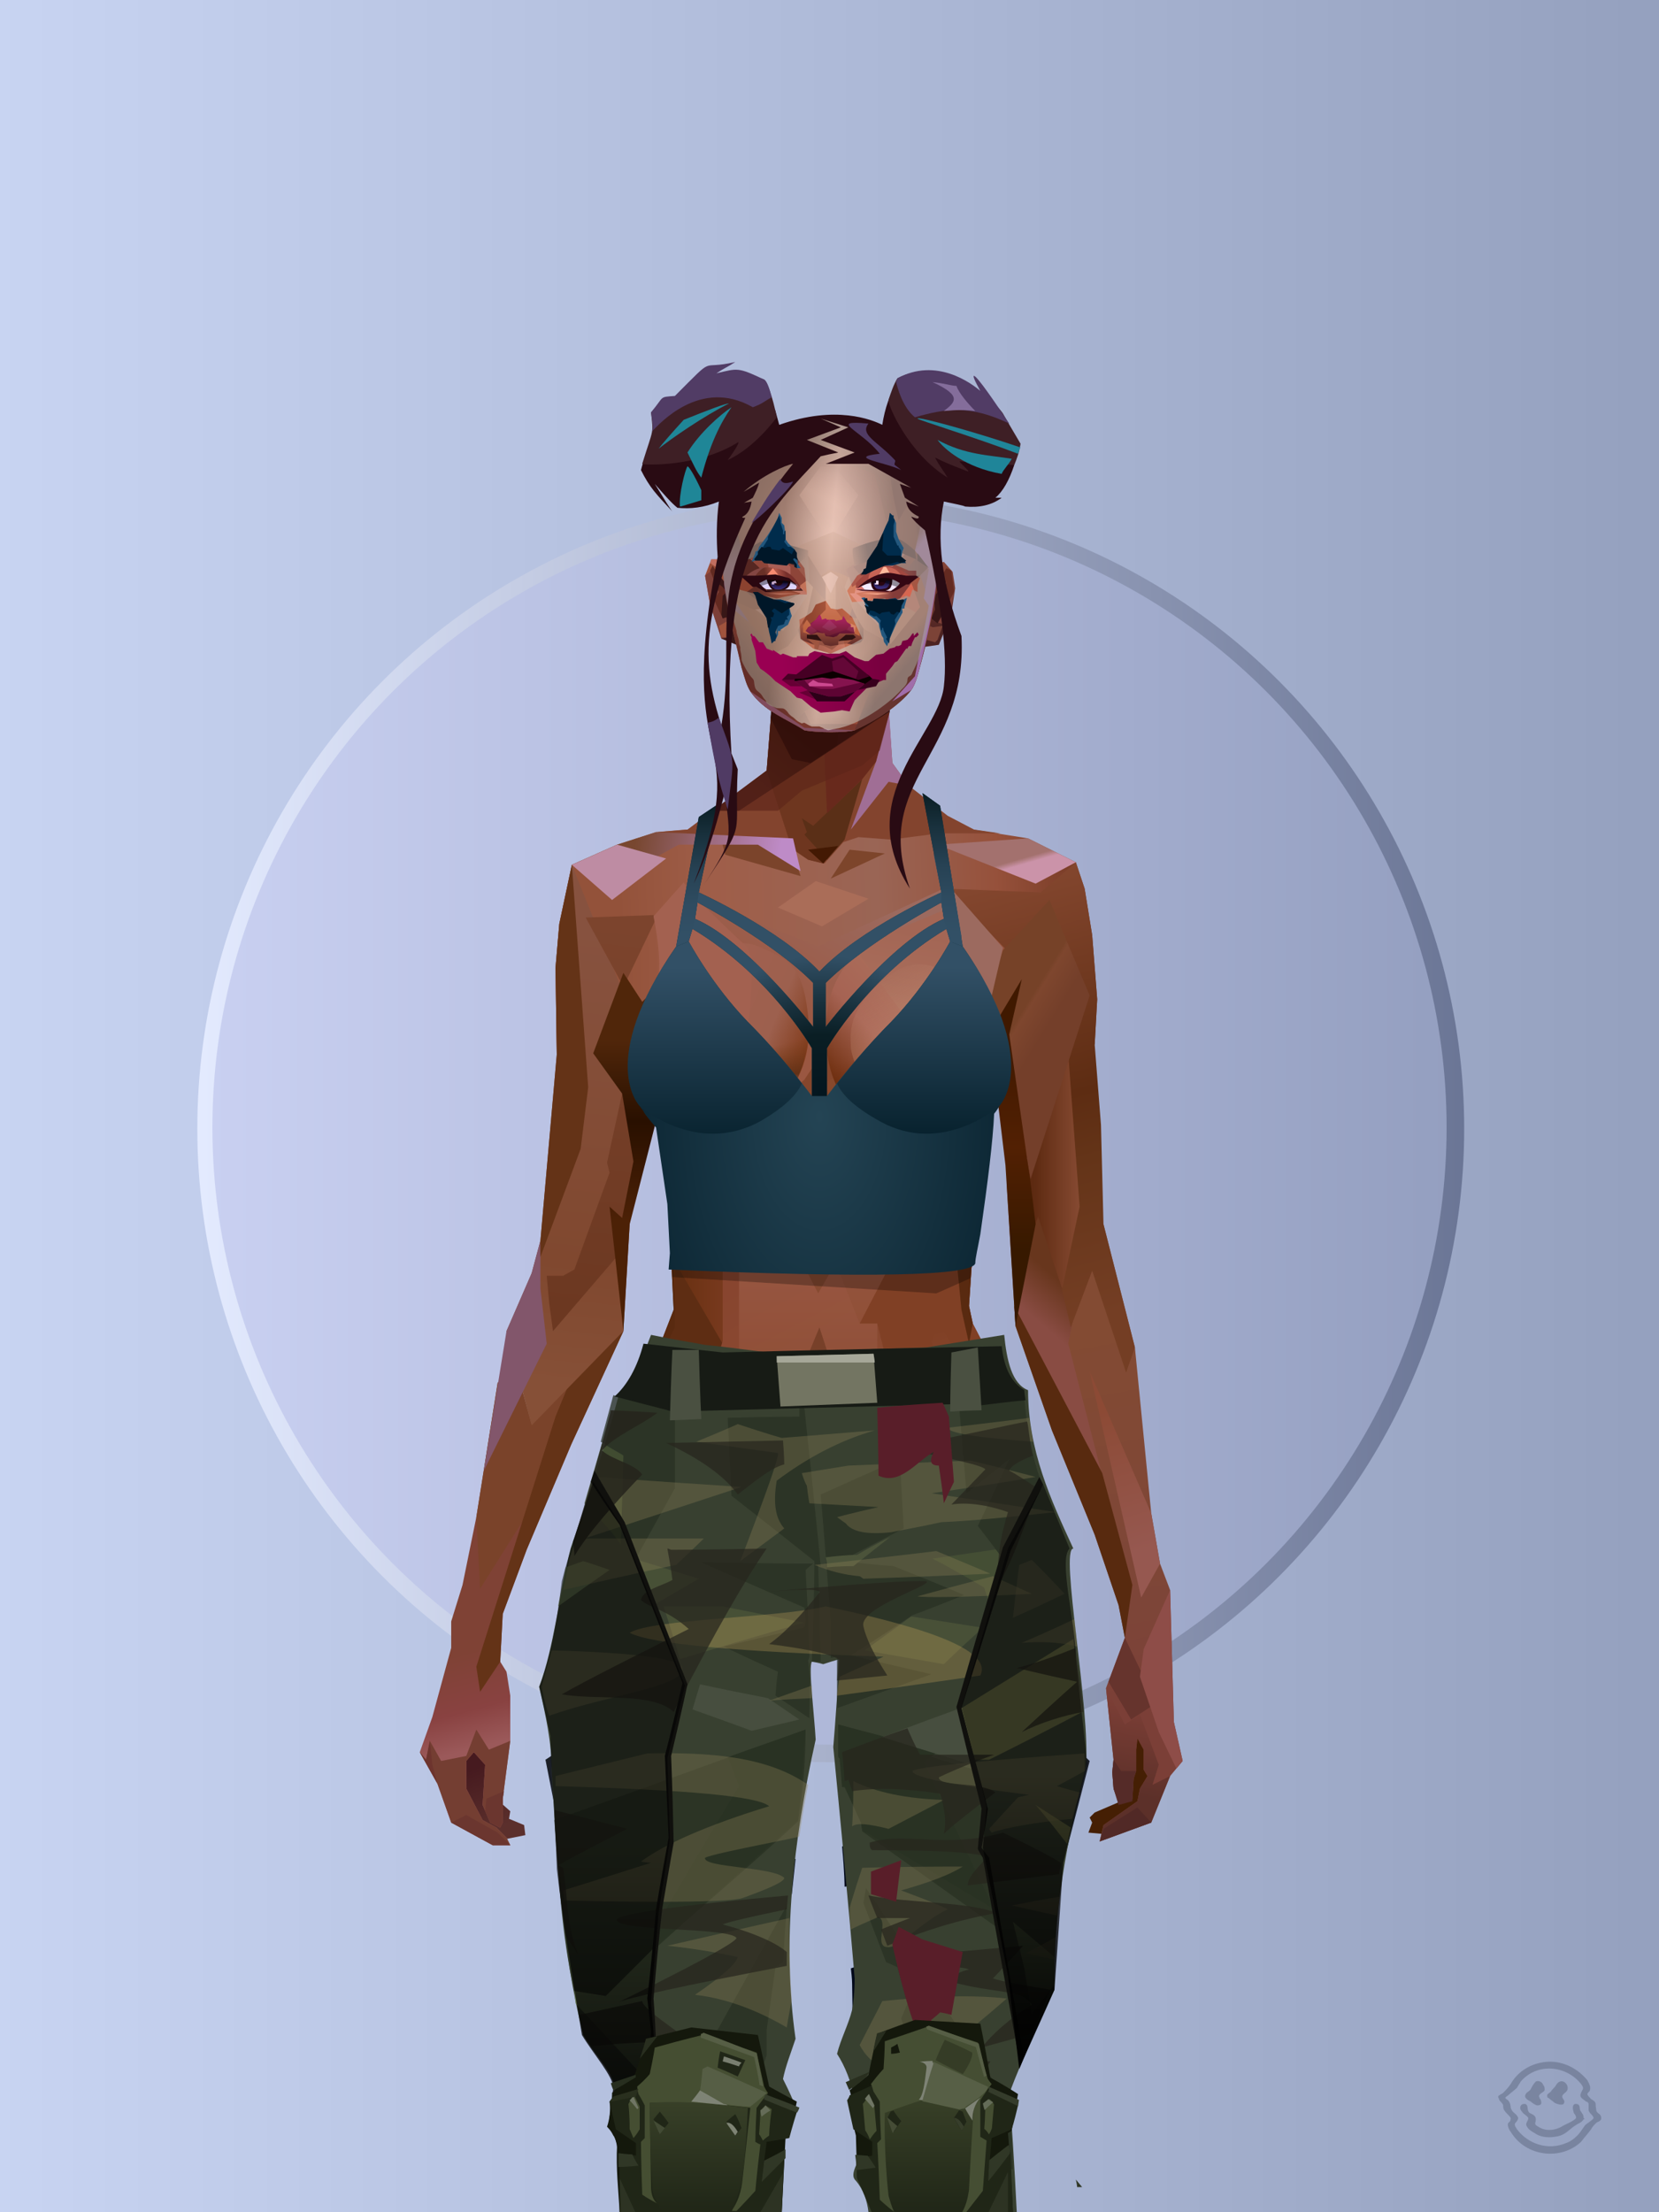 <?xml version="1.0" encoding="UTF-8"?>
<svg width="1320px" height="1760px" viewBox="0 0 1320 1760" version="1.1" xmlns="http://www.w3.org/2000/svg" xmlns:xlink="http://www.w3.org/1999/xlink">
<defs >
<linearGradient x1="0%" y1="41%" x2="100%" y2="41%" id="id-bg-29-Artboard-0">
<stop stop-color="#c8d4f2" offset="0%">
</stop >
<stop stop-color="#94a0be" offset="100%">
</stop >
</linearGradient >
<linearGradient x1="0%" y1="50%" x2="100%" y2="50%" id="id-bg-29-Artboard-1">
<stop stop-color="#e4ebff" offset="0%">
</stop >
<stop stop-color="#6a7595" offset="100%">
</stop >
</linearGradient >
<filter width="106%" height="106%" x="-3%" y="-3%" id="id-bg-29-Artboard-2" filterUnits="objectBoundingBox">
<feGaussianBlur in="SourceGraphic" stdDeviation="10">
</feGaussianBlur >
</filter >
<linearGradient x1="0%" y1="50%" x2="100%" y2="50%" id="id-bg-29-Artboard-3">
<stop stop-color="#c9d0f1" offset="0%">
</stop >
<stop stop-color="#949fc0" offset="100%">
</stop >
</linearGradient >
</defs >
<g stroke="none" stroke-width="1" fill="none" id="id-bg-29-Artboard-4" fill-rule="evenodd">
<g id="id-bg-29-Artboard-5">
<rect fill="url(#id-bg-29-Artboard-0)" width="1320" height="1760" x="0" y="0" id="id-bg-29-Artboard-6">
</rect >
<circle cx="661" cy="898" r="504" fill="url(#id-bg-29-Artboard-1)" id="id-bg-29-Artboard-7" filter="url(#id-bg-29-Artboard-2)">
</circle >
<circle cx="660" cy="897" r="491" fill="url(#id-bg-29-Artboard-3)" id="id-bg-29-Artboard-7">
</circle >
</g >
</g >
<defs >
<linearGradient x1="100%" y1="46%" x2="12%" y2="47%" id="id-female-6.6_base_2-0">
<stop stop-color="#723722" offset="0%">
</stop >
<stop stop-color="#96513b" offset="21%">
</stop >
<stop stop-color="#9a6555" offset="46%">
</stop >
<stop stop-color="#9f5e49" offset="80%">
</stop >
<stop stop-color="#93523a" offset="100%">
</stop >
</linearGradient >
<linearGradient x1="53%" y1="81%" x2="50%" y2="21%" id="id-female-6.6_base_2-1">
<stop stop-color="#7b3f37" offset="0%">
</stop >
<stop stop-color="#7d4538" offset="24%">
</stop >
<stop stop-color="#834b33" offset="100%">
</stop >
</linearGradient >
<linearGradient x1="52%" y1="-4%" x2="46%" y2="70%" id="id-female-6.6_base_2-2">
<stop stop-color="#834239" offset="0%">
</stop >
<stop stop-color="#5c3029" offset="100%">
</stop >
</linearGradient >
<linearGradient x1="46%" y1="43%" x2="15%" y2="43%" id="id-female-6.6_base_2-3">
<stop stop-color="#924833" offset="0%">
</stop >
<stop stop-color="#683011" offset="100%">
</stop >
</linearGradient >
<linearGradient x1="54%" y1="37%" x2="12%" y2="72%" id="id-female-6.6_base_2-4">
<stop stop-color="#1e0404" offset="0%">
</stop >
<stop stop-color="#34100e" offset="100%">
</stop >
</linearGradient >
<linearGradient x1="40%" y1="14%" x2="61%" y2="85%" id="id-female-6.6_base_2-5">
<stop stop-color="#461a1f" offset="0%">
</stop >
<stop stop-color="#5b2f2c" offset="100%">
</stop >
</linearGradient >
<linearGradient x1="27%" y1="47%" x2="91%" y2="49%" id="id-female-6.6_base_2-6">
<stop stop-color="#784730" offset="0%">
</stop >
<stop stop-color="#be8bc7" offset="100%">
</stop >
</linearGradient >
<linearGradient x1="47%" y1="60%" x2="49%" y2="79%" id="id-female-6.6_base_2-7">
<stop stop-color="#7f4235" offset="0%">
</stop >
<stop stop-color="#894241" offset="60%">
</stop >
<stop stop-color="#9b595a" offset="100%">
</stop >
</linearGradient >
<linearGradient x1="29%" y1="56%" x2="69%" y2="53%" id="id-female-6.6_base_2-8">
<stop stop-color="#804733" offset="0%">
</stop >
<stop stop-color="#743a2c" offset="8%">
</stop >
<stop stop-color="#7c3d34" offset="18%">
</stop >
<stop stop-color="#5d2920" offset="38%">
</stop >
<stop stop-color="#5b2725" offset="65%">
</stop >
<stop stop-color="#7e4037" offset="81%">
</stop >
<stop stop-color="#4c1b1f" offset="100%">
</stop >
</linearGradient >
<linearGradient x1="47%" y1="45%" x2="54%" y2="46%" id="id-female-6.6_base_2-9">
<stop stop-color="#7a3932" offset="0%">
</stop >
<stop stop-color="#763b2f" offset="62%">
</stop >
<stop stop-color="#5f2c1f" offset="77%">
</stop >
<stop stop-color="#794634" offset="100%">
</stop >
</linearGradient >
<linearGradient x1="51%" y1="7%" x2="50%" y2="100%" id="id-female-6.6_base_2-10">
<stop stop-color="#763d2d" offset="0%">
</stop >
<stop stop-color="#914e49" offset="75%">
</stop >
<stop stop-color="#7b3c3b" offset="100%">
</stop >
</linearGradient >
<linearGradient x1="51%" y1="11%" x2="49%" y2="93%" id="id-female-6.6_base_2-11">
<stop stop-color="#87523f" offset="0%">
</stop >
<stop stop-color="#80482f" offset="73%">
</stop >
<stop stop-color="#865037" offset="100%">
</stop >
</linearGradient >
<linearGradient x1="51%" y1="-5%" x2="48%" y2="96%" id="id-female-6.6_base_2-12">
<stop stop-color="#7d452e" offset="0%">
</stop >
<stop stop-color="#6c3821" offset="100%">
</stop >
</linearGradient >
<linearGradient x1="50%" y1="19%" x2="50%" y2="69%" id="id-female-6.6_base_2-13">
<stop stop-color="#50260a" offset="0%">
</stop >
<stop stop-color="#291000" offset="45%">
</stop >
<stop stop-color="#4c2106" offset="100%">
</stop >
</linearGradient >
<linearGradient x1="46%" y1="74%" x2="39%" y2="35%" id="id-female-6.6_base_2-14">
<stop stop-color="#492117" offset="0%">
</stop >
<stop stop-color="#64311e" offset="51%">
</stop >
<stop stop-color="#713121" offset="100%">
</stop >
</linearGradient >
<linearGradient x1="46%" y1="16%" x2="49%" y2="82%" id="id-female-6.6_base_2-15">
<stop stop-color="#512416" offset="0%" stop-opacity="0.186">
</stop >
<stop stop-color="#482015" offset="100%">
</stop >
</linearGradient >
<linearGradient x1="41%" y1="19%" x2="50%" y2="100%" id="id-female-6.6_base_2-16">
<stop stop-color="#5b2725" offset="0%">
</stop >
<stop stop-color="#50260a" offset="100%">
</stop >
</linearGradient >
<linearGradient x1="50%" y1="31%" x2="45%" y2="50%" id="id-female-6.6_base_2-17">
<stop stop-color="#68361d" offset="0%">
</stop >
<stop stop-color="#894c43" offset="100%">
</stop >
</linearGradient >
<linearGradient x1="51%" y1="22%" x2="50%" y2="100%" id="id-female-6.6_base_2-18">
<stop stop-color="#5d2126" offset="0%">
</stop >
<stop stop-color="#4f1c21" offset="100%">
</stop >
</linearGradient >
<linearGradient x1="49%" y1="0%" x2="50%" y2="100%" id="id-female-6.6_base_2-19">
<stop stop-color="#7a3f2e" offset="0%">
</stop >
<stop stop-color="#793f35" offset="100%">
</stop >
</linearGradient >
<linearGradient x1="44%" y1="15%" x2="50%" y2="100%" id="id-female-6.6_base_2-20">
<stop stop-color="#5b2c1f" offset="0%">
</stop >
<stop stop-color="#50281d" offset="100%">
</stop >
</linearGradient >
<linearGradient x1="52%" y1="21%" x2="49%" y2="83%" id="id-female-6.6_base_2-21">
<stop stop-color="#7f4534" offset="0%">
</stop >
<stop stop-color="#975549" offset="48%">
</stop >
<stop stop-color="#83453f" offset="100%">
</stop >
</linearGradient >
<linearGradient x1="85%" y1="60%" x2="15%" y2="60%" id="id-female-6.6_base_2-22">
<stop stop-color="#864a32" offset="0%">
</stop >
<stop stop-color="#5d2a11" offset="100%">
</stop >
</linearGradient >
<linearGradient x1="48%" y1="-20%" x2="59%" y2="91%" id="id-female-6.6_base_2-23">
<stop stop-color="#96533c" offset="0%">
</stop >
<stop stop-color="#5d2c12" offset="60%">
</stop >
<stop stop-color="#643418" offset="72%">
</stop >
<stop stop-color="#743e24" offset="100%">
</stop >
</linearGradient >
<linearGradient x1="55%" y1="48%" x2="46%" y2="33%" id="id-female-6.6_base_2-24">
<stop stop-color="#743f2a" offset="0%">
</stop >
<stop stop-color="#7e462e" offset="86%">
</stop >
<stop stop-color="#764228" offset="100%">
</stop >
</linearGradient >
<linearGradient x1="50%" y1="19%" x2="50%" y2="78%" id="id-female-6.6_base_2-25">
<stop stop-color="#401900" offset="0%">
</stop >
<stop stop-color="#522003" offset="50%">
</stop >
<stop stop-color="#371900" offset="100%">
</stop >
</linearGradient >
<linearGradient x1="50%" y1="10%" x2="50%" y2="43%" id="id-female-6.6_base_2-26">
<stop stop-color="#85462c" offset="0%">
</stop >
<stop stop-color="#602c13" offset="15%">
</stop >
<stop stop-color="#652d15" offset="68%">
</stop >
<stop stop-color="#592a10" offset="100%">
</stop >
</linearGradient >
<linearGradient x1="89%" y1="50%" x2="9%" y2="52%" id="id-female-6.6_base_2-27">
<stop stop-color="#401d02" offset="0%">
</stop >
<stop stop-color="#995734" offset="53%" stop-opacity="0.199">
</stop >
<stop stop-color="#5a2a10" offset="75%">
</stop >
<stop stop-color="#411900" offset="100%">
</stop >
</linearGradient >
<linearGradient x1="44%" y1="70%" x2="86%" y2="30%" id="id-female-6.6_base_2-28">
<stop stop-color="#9a5741" offset="0%">
</stop >
<stop stop-color="#9c6a5f" offset="100%">
</stop >
</linearGradient >
<linearGradient x1="19%" y1="86%" x2="73%" y2="32%" id="id-female-6.6_base_2-29">
<stop stop-color="#703010" offset="0%">
</stop >
<stop stop-color="#a66353" offset="40%">
</stop >
<stop stop-color="#ae745f" offset="100%">
</stop >
</linearGradient >
<linearGradient x1="35%" y1="94%" x2="47%" y2="12%" id="id-female-6.6_base_2-30">
<stop stop-color="#723c23" offset="0%">
</stop >
<stop stop-color="#966556" offset="40%">
</stop >
<stop stop-color="#ac715d" offset="46%">
</stop >
<stop stop-color="#a36655" offset="100%">
</stop >
</linearGradient >
<linearGradient x1="50%" y1="54%" x2="27%" y2="9%" id="id-female-6.6_base_2-31">
<stop stop-color="#ddab90" offset="0%">
</stop >
<stop stop-color="#ddab90" offset="100%" stop-opacity="0.078">
</stop >
</linearGradient >
<linearGradient x1="20%" y1="36%" x2="93%" y2="69%" id="id-female-6.6_base_2-32">
<stop stop-color="#a36150" offset="0%">
</stop >
<stop stop-color="#9d604e" offset="70%">
</stop >
<stop stop-color="#803a19" offset="100%">
</stop >
</linearGradient >
<linearGradient x1="36%" y1="84%" x2="25%" y2="44%" id="id-female-6.6_base_2-33">
<stop stop-color="#663d38" offset="0%" stop-opacity="0.509">
</stop >
<stop stop-color="#57260a" offset="35%" stop-opacity="0.675">
</stop >
<stop stop-color="#763217" offset="100%" stop-opacity="0">
</stop >
</linearGradient >
<linearGradient x1="63%" y1="95%" x2="43%" y2="20%" id="id-female-6.6_base_2-34">
<stop stop-color="#7c3c2b" offset="0%">
</stop >
<stop stop-color="#8a4b32" offset="46%">
</stop >
<stop stop-color="#88452f" offset="100%">
</stop >
</linearGradient >
<linearGradient x1="40%" y1="0%" x2="50%" y2="86%" id="id-female-6.6_base_2-35">
<stop stop-color="#804025" offset="0%">
</stop >
<stop stop-color="#955542" offset="100%">
</stop >
</linearGradient >
<linearGradient x1="50%" y1="0%" x2="50%" y2="92%" id="id-female-6.6_base_2-36">
<stop stop-color="#b56f5e" offset="0%">
</stop >
<stop stop-color="#8b4e35" offset="100%">
</stop >
</linearGradient >
<linearGradient x1="33%" y1="79%" x2="21%" y2="44%" id="id-female-6.6_base_2-37">
<stop stop-color="#936354" offset="0%">
</stop >
<stop stop-color="#633117" offset="28%">
</stop >
<stop stop-color="#763c17" offset="100%" stop-opacity="0">
</stop >
</linearGradient >
<linearGradient x1="4%" y1="47%" x2="92%" y2="45%" id="id-female-6.6_base_2-38">
<stop stop-color="#391108" offset="0%">
</stop >
<stop stop-color="#501a0f" offset="17%" stop-opacity="0.753">
</stop >
<stop stop-color="#6b3127" offset="48%" stop-opacity="0.386">
</stop >
<stop stop-color="#4a1c15" offset="78%" stop-opacity="0.762">
</stop >
<stop stop-color="#411610" offset="100%">
</stop >
</linearGradient >
<linearGradient x1="60%" y1="45%" x2="67%" y2="53%" id="id-female-6.6_base_2-39">
<stop stop-color="#a3716e" offset="0%">
</stop >
<stop stop-color="#cb93a9" offset="100%">
</stop >
</linearGradient >
<linearGradient x1="48%" y1="15%" x2="54%" y2="81%" id="id-female-6.6_base_2-40">
<stop stop-color="#8c4a35" offset="0%">
</stop >
<stop stop-color="#965850" offset="100%">
</stop >
</linearGradient >
<linearGradient x1="47%" y1="44%" x2="50%" y2="61%" id="id-female-6.6_base_2-41">
<stop stop-color="#3e0d06" offset="0%" stop-opacity="0.175">
</stop >
<stop stop-color="#33100b" offset="100%">
</stop >
</linearGradient >
<linearGradient x1="26%" y1="-7%" x2="50%" y2="96%" id="id-female-6.6_base_2-42">
<stop stop-color="#37373f" offset="0%">
</stop >
<stop stop-color="#19191d" offset="100%">
</stop >
</linearGradient >
<linearGradient x1="50%" y1="12%" x2="59%" y2="82%" id="id-female-6.6_base_2-43">
<stop stop-color="#252525" offset="0%">
</stop >
<stop stop-color="#101010" offset="100%">
</stop >
</linearGradient >
<linearGradient x1="25%" y1="-16%" x2="50%" y2="98%" id="id-female-6.6_base_2-44">
<stop stop-color="#37373f" offset="0%">
</stop >
<stop stop-color="#19191d" offset="100%">
</stop >
</linearGradient >
<linearGradient x1="75%" y1="39%" x2="50%" y2="93%" id="id-female-6.6_base_2-45">
<stop stop-color="#252525" offset="0%">
</stop >
<stop stop-color="#000000" offset="100%">
</stop >
</linearGradient >
</defs >
<g transform="translate(334,549)" id="id-female-6.6_base_2-46">
<polygon points="561 754 565 871 565 881 537 893 533 897 535 901 532 909 543 910 597 864" fill="#451f04" id="id-female-6.6_base_2-47">
</polygon >
<polygon points="537 282 539 246 535 195 529 158 522 137 484 118 440 111 212 111 188 113 157 123 121 139 111 186 108 221 109 290" fill="url(#id-female-6.6_base_2-0)" id="id-female-6.6_base_2-47">
</polygon >
<polygon points="467 393 474 506 503 589 537 672 556 728 561 754 546 794 552 851 551 861 552 874 556 885 567 882 568 866 570 860 570 843 571 834 576 843 576 859 579 864 573 874 571 884 544 903 541 916 582 901 597 864 607 852 600 821 597 716 589 695 582 655 569 523 544 425" fill="url(#id-female-6.6_base_2-1)" id="id-female-6.6_base_2-47">
</polygon >
<polygon points="546 794 552 851 551 861 552 874 556 885 567 882 568 866 570 860 570 843 571 834 576 843 576 859 579 864 573 874 571 884 544 903 541 916 582 901 597 864 583 871 588 855 573 815 561 823" fill="url(#id-female-6.6_base_2-2)" id="id-female-6.6_base_2-47">
</polygon >
<polygon points="552 851 551 861 552 874 556 887 567 884 568 866 570 860 558 860" fill="#552b28" id="id-female-6.6_base_2-47">
</polygon >
<polygon points="544 906 541 916 582 901 571 889" fill="#512926" id="id-female-6.6_base_2-47">
</polygon >
<polygon points="561 754 548 789 566 819 586 806" fill="#66342d" id="id-female-6.6_base_2-47">
</polygon >
<polygon points="486 648 477 599 453 529 440 504 437 490 439 460 449 402 456 340 188 343 198 411 202 493 162 596 153 638 266 693 319 721 386 693" fill="url(#id-female-6.6_base_2-3)" id="id-female-6.6_base_2-47">
</polygon >
<polygon points="486 648 477 599 453 529 440 504 437 490 439 460 449 402 456 340 296 353 376 634" fill="#804025" id="id-female-6.6_base_2-47">
</polygon >
<g transform="translate(188,0)" id="id-female-6.6_base_2-56">
<polygon points="274 114 253 111 232 100 201 76 188 58 184 1 93 1 88 64 25 111 1 113 103 123 121 135 134 138 149 121 161 117 187 119 225 114" fill="#83442e" id="id-female-6.6_base_2-47">
</polygon >
<polygon points="201 76 188 58 185 12 175 57 155 111 185 73" fill="#a06e95" id="id-female-6.6_base_2-47">
</polygon >
<polygon points="149 1 93 1 88 64 108 126 121 135 133 138" fill="#6e361f" id="id-female-6.6_base_2-47">
</polygon >
<polygon points="116 102 120 113 118 115 136 135 150 119 164 71 125 108" fill="#5a2f17" id="id-female-6.6_base_2-60">
</polygon >
<polygon points="121 127 133 138 145 124" fill="#431903" id="id-female-6.6_base_2-61">
</polygon >
<polygon points="136 98 164 71 175 57 186 17 134 51" fill="#68291c" id="id-female-6.6_base_2-62">
</polygon >
<polygon points="97 96 116 80 164 60 178 48 186 17 184 1 93 1 88 64 45 96" fill="#5e2519" opacity="0.654" id="id-female-6.6_base_2-47">
</polygon >
<polygon points="186 17 184 1 93 1 88 64 45 96 66 96" fill="url(#id-female-6.6_base_2-4)" opacity="0.467" id="id-female-6.6_base_2-47">
</polygon >
<polygon points="123 58 176 23 186 17 184 1 93 1 91 22 108 55" fill="#1e0404" opacity="0.434" id="id-female-6.6_base_2-47">
</polygon >
</g >
<polygon points="41 844 33 856 36 895 64 915 84 911 83 903 71 898 72 892 63 884 52 849" fill="url(#id-female-6.6_base_2-5)" id="id-female-6.6_base_2-47">
</polygon >
<polygon points="315 152 285 173 320 188 357 166" fill="#aa6d58" id="id-female-6.6_base_2-67">
</polygon >
<polygon points="327 150 370 130 342 127" fill="#7d452b" id="id-female-6.6_base_2-68">
</polygon >
<polygon points="301 142 303 148 243 131 240 119 276 119" fill="#7b442b" id="id-female-6.6_base_2-69">
</polygon >
<polygon points="159 149 206 123 269 123 303 144 297 118 188 113 157 123 121 139" fill="url(#id-female-6.6_base_2-6)" id="id-female-6.6_base_2-47">
</polygon >
<polygon points="157 123 121 139 153 167 196 134" fill="#be8ca3" id="id-female-6.6_base_2-47">
</polygon >
<polygon points="89 584 77 541 62 551 45 658 34 712 25 741 25 762 10 817 0 845 14 870 25 901 58 919 72 919 69 913 61 905 50 899 37 874 37 852 43 845 52 855 50 887 56 901 64 905 66 901 66 882 72 836 72 800 69 781 64 773 66 735 85 684 121 599 162 510" fill="url(#id-female-6.6_base_2-7)" id="id-female-6.6_base_2-47">
</polygon >
<polygon points="89 584 77 541 62 551 45 658 48 715 121 599 162 510" fill="#7a432a" id="id-female-6.6_base_2-47">
</polygon >
<polygon points="55 843 45 827 37 848 17 852 8 836 5 851 0 845 14 870 25 901 58 919 72 919 69 913 61 905 50 899 37 874 37 852 43 845 52 855 50 887 56 901 64 905 66 901 66 882 72 836" fill="#743e32" id="id-female-6.6_base_2-47">
</polygon >
<polygon points="53 882 52 892 56 901 64 905 66 901 66 882 67 876" fill="#6b362f" id="id-female-6.6_base_2-47">
</polygon >
<polygon points="25 901 58 919 72 919 62 909 37 895" fill="#6b362f" id="id-female-6.6_base_2-47">
</polygon >
<polygon points="160 467 145 488 108 578 45 777 48 797 64 773 66 735 85 684 121 599 162 510" fill="#643317" id="id-female-6.6_base_2-47">
</polygon >
<polygon points="169 1211 277 1211 282 1183 281 1150 284 1127 286 1114 285 1063 293 972 306 866 311 792 309 768 323 771 337 768 333 817 333 855 339 924 346 1008 348 1113 351 1130 353 1176 361 1211 461 1211 458 1191 456 1170 460 1133 461 1082 505 905 516 839 518 826 512 762 503 706 486 648 482 629 386 690 318 718 266 690 184 629 153 637 132 731 119 781 118 813 123 862 131 916 166 1094 176 1179" fill="url(#id-female-6.6_base_2-8)" id="id-female-6.6_base_2-47">
</polygon >
<polygon points="463 664 416 771 400 819 392 1125 359 1178 398 1204 441 1153 461 1082 505 905 516 839 518 826 515 789 490 714" fill="url(#id-female-6.6_base_2-9)" id="id-female-6.6_base_2-47">
</polygon >
<polygon points="422 1160 395 1199 365 1171 401 1149 384 1120 391 983 411 786 416 771 448 697 454 1013 445 1116 407 1149" fill="url(#id-female-6.6_base_2-10)" id="id-female-6.6_base_2-80">
</polygon >
<polygon points="121 139 111 186 108 221 109 290 96 438 89 464 69 510 89 585 162 510 167 425 162 241" fill="url(#id-female-6.6_base_2-11)" id="id-female-6.6_base_2-47">
</polygon >
<polygon points="101 466 103 488 106 510 160 447 179 359 164 232 187 184 186 179 132 181 161 234 161 321 149 376 151 384 123 461 114 466" fill="url(#id-female-6.6_base_2-12)" id="id-female-6.6_base_2-82">
</polygon >
<polygon points="96 438 89 464 69 510 51 621 101 520 96 476" fill="#82566b" id="id-female-6.6_base_2-47">
</polygon >
<polygon points="96 451 128 365 134 316 121 139 111 186 108 221 109 290 96 438" fill="#643317" id="id-female-6.6_base_2-47">
</polygon >
<polygon points="184 241 177 248 162 225 138 289 161 321 170 375 161 420 151 411 162 510 167 425 188 343" fill="url(#id-female-6.6_base_2-13)" id="id-female-6.6_base_2-47">
</polygon >
<polygon points="284 1127 286 1114 285 1063 293 972 306 866 311 792 309 768 323 771 337 768 333 817 333 855 339 924 346 1008 375 889 416 771 463 664 490 714 515 790 512 762 503 706 486 648 477 599 471 583 420 650 316 720 201 654 244 742 264 824 275 994" fill="url(#id-female-6.6_base_2-14)" id="id-female-6.6_base_2-47">
</polygon >
<polygon points="298 930 306 866 311 792 309 768 323 771 337 768 333 817 333 855 336 894 347 826 360 784 378 733 388 687 321 739 254 687 267 736 291 821" fill="url(#id-female-6.6_base_2-15)" id="id-female-6.6_base_2-47">
</polygon >
<polygon points="348 1093 348 1113 351 1130 353 1176 361 1211 461 1211 439 1155 422 1136 403 1148 429 1168 400 1202 370 1170 382 1125" fill="url(#id-female-6.6_base_2-16)" id="id-female-6.6_base_2-47">
</polygon >
<polygon points="10 855 8 836 5 851 0 845 14 870" fill="#6d342e" id="id-female-6.6_base_2-47">
</polygon >
<polygon points="520 500 516 520 544 629 474 500 490 399" fill="url(#id-female-6.6_base_2-17)" id="id-female-6.6_base_2-90">
</polygon >
<polygon points="461 1211 458 1191 456 1170 460 1133 461 1082 439 1155 450 1211" fill="url(#id-female-6.6_base_2-18)" id="id-female-6.6_base_2-47">
</polygon >
<polygon points="220 1149 259 1115 240 1063 232 973 266 819 240 713 201 661 158 650 201 784 183 925 170 1083" fill="url(#id-female-6.6_base_2-19)" id="id-female-6.6_base_2-92">
</polygon >
<polygon points="169 1211 277 1211 282 1183 281 1150 284 1127 286 1114 286 1098 226 1211 207 1211 196 1121 173 1078 150 1014 166 1094 176 1179" fill="url(#id-female-6.6_base_2-20)" id="id-female-6.6_base_2-47">
</polygon >
<polygon points="173 1078 183 924 150 1014" fill="#6b352c" id="id-female-6.6_base_2-47">
</polygon >
<polygon points="169 1211 239 1211 230 1196 204 1175 173 1150 176 1179" fill="#521e24" opacity="0.574" id="id-female-6.6_base_2-47">
</polygon >
<polygon points="221 1130 240 1097 224 1063 224 983 240 804 217 698 190 668 212 771 212 910 190 998 181 1094" fill="url(#id-female-6.6_base_2-21)" id="id-female-6.6_base_2-92">
</polygon >
<polygon points="217 795 221 692 200 667 169 658 200 737" fill="#9c5f46" id="id-female-6.6_base_2-97">
</polygon >
<polygon points="511 476 492 419 481 447 484 356 521 274 533 417" fill="url(#id-female-6.6_base_2-22)" id="id-female-6.6_base_2-98">
</polygon >
<polygon points="569 523 544 425 542 346 537 282 539 246 535 195 529 158 522 137 494 161 419 158 471 211 516 290 525 411 511 477 518 507 535 462 562 543" fill="url(#id-female-6.6_base_2-23)" id="id-female-6.6_base_2-47">
</polygon >
<polygon points="486 389 533 243 501 167 464 207 451 247 463 265" fill="url(#id-female-6.6_base_2-24)" id="id-female-6.6_base_2-100">
</polygon >
<polygon points="473 490 474 506 503 589 537 672 556 728 561 754 567 712 543 623" fill="#582a0f" id="id-female-6.6_base_2-47">
</polygon >
<polygon points="460 328 466 378 474 506 490 425 486 392 469 274 479 230 461 260 454 251" fill="url(#id-female-6.6_base_2-25)" id="id-female-6.6_base_2-47">
</polygon >
<polygon points="440 504 437 490 439 460 449 402 456 340 458 328 325 282 188 343 198 411 202 493 162 596 157 621 161 633 169 599 173 570 204 506 202 458 217 402 286 365 321 352 353 360 422 402 431 493 437 520" fill="url(#id-female-6.6_base_2-26)" id="id-female-6.6_base_2-47">
</polygon >
<polygon points="451 385 456 340 458 328 364 340 330 308 268 343 188 343 194 379 262 368 312 343 335 340 381 368" fill="url(#id-female-6.6_base_2-27)" id="id-female-6.6_base_2-47">
</polygon >
<polygon points="286 328 306 310 330 274 453 252 464 205 421 156 317 204 219 165 210 154 188 180" fill="url(#id-female-6.6_base_2-28)" id="id-female-6.6_base_2-105">
</polygon >
<path d="M 422 195 L 405 190 C 377 190 357 198 343 214 C 329 230 322 250 323 276 C 324 301 331 320 345 333 C 365 351 384 356 405 356 C 425 356 444 347 450 342 C 454 339 457 335 460 328 C 463 323 466 317 467 308 C 469 294 466 276 457 254 L 422 195 Z" fill="url(#id-female-6.6_base_2-29)" id="id-female-6.6_base_2-106">
</path >
<path d="M 422 195 L 417 175 C 386 188 366 196 358 201 C 355 203 351 206 348 208 C 348 209 381 253 448 342 C 454 338 459 332 463 324 C 469 310 469 301 469 293 C 469 287 465 275 459 257 L 422 195 Z" fill="url(#id-female-6.6_base_2-30)" id="id-female-6.6_base_2-106">
</path >
<path d="M 375 226 C 338 253 343 276 343 284 C 343 291 353 319 371 335 C 379 342 422 349 447 331 C 468 316 472 294 458 265 C 427 221 400 208 375 226 Z" fill="url(#id-female-6.6_base_2-31)" opacity="0.282" id="id-female-6.6_base_2-106">
</path >
<path d="M 272 205 C 260 199 243 200 221 209 C 187 227 169 258 168 303 C 167 319 184 342 190 346 C 197 351 212 356 239 353 C 257 351 272 344 284 333 C 303 312 312 288 309 260 C 305 217 291 214 272 205 Z" fill="url(#id-female-6.6_base_2-32)" id="id-female-6.6_base_2-109">
</path >
<path d="M 340 285 C 333 252 328 240 326 248 C 324 254 323 263 323 276 C 324 301 331 320 345 333 C 365 351 382 356 404 356 C 425 356 444 347 450 342 C 456 337 465 325 468 308 C 472 290 465 276 463 268 C 461 263 460 259 458 255 L 442 290 L 399 304 L 366 300 L 340 285 Z" fill="url(#id-female-6.6_base_2-33)" id="id-female-6.6_base_2-106">
</path >
<path d="M 153 637 L 149 654 L 132 731 L 130 739 C 133 730 135 723 137 718 C 140 709 147 691 149 680 C 151 671 155 655 161 633 L 172 570 L 162 596 L 153 637 Z" fill="#7d362e" id="id-female-6.6_base_2-47">
</path >
<path d="M 259 203 C 254 199 240 185 217 163 L 210 153 L 186 180 C 192 211 192 231 186 239 C 175 256 168 277 168 303 C 168 324 190 352 239 344 C 252 342 274 217 259 203 Z" fill="#a36150" id="id-female-6.6_base_2-109">
</path >
<polygon points="175 565 203 550 234 558 241 520 203 455 203 507" fill="#5e2d13" id="id-female-6.6_base_2-113">
</polygon >
<polygon points="241 442 241 518 229 556 233 629 266 657 316 707 381 659 395 629 364 504 350 504 301 380" fill="url(#id-female-6.6_base_2-34)" id="id-female-6.6_base_2-114">
</polygon >
<polygon points="432 626 427 589 407 518 414 505 450 568 470 618" fill="url(#id-female-6.6_base_2-35)" id="id-female-6.6_base_2-115">
</polygon >
<polygon points="302 376 254 442 254 546 302 590 364 568 364 504 350 504 376 454 345 400" fill="url(#id-female-6.6_base_2-36)" opacity="0.599" id="id-female-6.6_base_2-114">
</polygon >
<polygon points="317 480 342 436 319 413 300 447" fill="#874a31" id="id-female-6.6_base_2-117">
</polygon >
<polygon points="304 541 318 507 329 541 314 549" fill="#774029" id="id-female-6.6_base_2-118">
</polygon >
<polygon points="306 543 316 578 329 541" fill="#935f42" id="id-female-6.6_base_2-119">
</polygon >
<path d="M 178 333 C 179 334 180 336 182 338 C 184 342 186 343 189 346 C 190 347 197 351 206 353 C 215 354 226 355 239 353 C 257 351 272 344 284 333 C 293 322 299 313 302 305 C 304 301 307 293 309 277 C 310 274 310 268 309 260 L 228 277 L 207 295 L 178 333 Z" fill="url(#id-female-6.6_base_2-37)" id="id-female-6.6_base_2-109">
</path >
<polygon points="306 543 308 550 324 556 329 541" fill="#9e7261" id="id-female-6.6_base_2-119">
</polygon >
<polygon points="308 543 318 525 323 542 314 548" fill="#3c1e03" id="id-female-6.6_base_2-122">
</polygon >
<polygon points="152 641 162 596 176 561 185 617 214 602 246 628 323 690 404 628 423 605 454 605 470 577 477 599 482 629 388 689 337 768 323 771 309 768 259 688 175 639 142 688" fill="url(#id-female-6.6_base_2-38)" opacity="0.442" id="id-female-6.6_base_2-123">
</polygon >
<polygon points="490 154 522 137 484 118 412 123" fill="url(#id-female-6.6_base_2-39)" id="id-female-6.6_base_2-47">
</polygon >
<polygon points="573 785 588 829 602 858 607 852 600 821 597 716 576 763" fill="#8e4d48" id="id-female-6.6_base_2-47">
</polygon >
<polygon points="574 722 589 695 582 655 533 542" fill="url(#id-female-6.6_base_2-40)" id="id-female-6.6_base_2-47">
</polygon >
<polygon points="172 640 241 690 309 768 323 771 338 768 395 706 469 661 404 650 313 706 217 629" fill="url(#id-female-6.6_base_2-41)" opacity="0.571" id="id-female-6.6_base_2-127">
</polygon >
<g transform="translate(188,270)" id="id-female-6.6_base_2-128">
<polygon points="207 13 207 10 217 2 220 2 239 21 258 39 260 42 250 51 246 52 226 33" fill="url(#id-female-6.6_base_2-42)" id="id-female-6.6_base_2-129">
</polygon >
<polygon points="208 40 218 50 222 50 240 33 257 13 257 9 247 0 244 1 230 19 209 36" fill="url(#id-female-6.6_base_2-43)" id="id-female-6.6_base_2-130">
</polygon >
<polygon points="1 13 1 10 10 2 15 2 32 21 50 39 52 42 42 52 38 52 19 33" fill="url(#id-female-6.6_base_2-44)" id="id-female-6.6_base_2-129">
</polygon >
<polygon points="0 43 10 53 14 53 33 35 50 15 50 11 40 3 36 4 19 23 1 39" fill="url(#id-female-6.6_base_2-45)" id="id-female-6.6_base_2-130">
</polygon >
</g >
</g >
<defs >
<linearGradient x1="50%" y1="0%" x2="50%" y2="85%" id="id-female-6.8_face_2-0">
<stop stop-color="#874639" offset="0%">
</stop >
<stop stop-color="#4d2322" offset="100%">
</stop >
</linearGradient >
<radialGradient cx="50%" cy="55%" r="91%" id="id-female-6.8_face_2-1" fx="50%" fy="55%" gradientTransform="translate(0.5,0.55) scale(1,0.697) rotate(-90) scale(1,0.712) translate(-0.5,-0.55)">
<stop stop-color="#a3513a" offset="0%">
</stop >
<stop stop-color="#c87359" offset="39%">
</stop >
<stop stop-color="#291013" offset="100%">
</stop >
</radialGradient >
<linearGradient x1="11%" y1="60%" x2="57%" y2="52%" id="id-female-6.8_face_2-2">
<stop stop-color="#944831" offset="0%">
</stop >
<stop stop-color="#b46750" offset="48%">
</stop >
<stop stop-color="#d27d60" offset="100%">
</stop >
</linearGradient >
<linearGradient x1="46%" y1="46%" x2="22%" y2="61%" id="id-female-6.8_face_2-3">
<stop stop-color="#a0543d" offset="0%">
</stop >
<stop stop-color="#642d27" offset="100%">
</stop >
</linearGradient >
<linearGradient x1="48%" y1="50%" x2="57%" y2="65%" id="id-female-6.8_face_2-4">
<stop stop-color="#a55643" offset="0%">
</stop >
<stop stop-color="#66342f" offset="100%">
</stop >
</linearGradient >
<linearGradient x1="100%" y1="38%" x2="17%" y2="50%" id="id-female-6.8_face_2-5">
<stop stop-color="#cb7b65" offset="0%">
</stop >
<stop stop-color="#ae6452" offset="100%">
</stop >
</linearGradient >
<linearGradient x1="47%" y1="27%" x2="48%" y2="50%" id="id-female-6.8_face_2-6">
<stop stop-color="#532d32" offset="0%">
</stop >
<stop stop-color="#794968" offset="100%">
</stop >
</linearGradient >
<radialGradient cx="47%" cy="70%" r="97%" id="id-female-6.8_face_2-7" fx="47%" fy="70%" gradientTransform="translate(0.467,0.7) scale(0.592,1) rotate(-93) translate(-0.467,-0.7)">
<stop stop-color="#d17f6c" offset="0%">
</stop >
<stop stop-color="#622923" offset="100%">
</stop >
</radialGradient >
<linearGradient x1="42%" y1="43%" x2="61%" y2="33%" id="id-female-6.8_face_2-8">
<stop stop-color="#783a36" offset="0%">
</stop >
<stop stop-color="#632f2b" offset="100%">
</stop >
</linearGradient >
<radialGradient cx="45%" cy="79%" r="81%" id="id-female-6.8_face_2-9" fx="45%" fy="79%" gradientTransform="translate(0.447,0.79) scale(0.833,1) rotate(-90) scale(1,1) translate(-0.447,-0.79)">
<stop stop-color="#f2a292" offset="0%">
</stop >
<stop stop-color="#93483d" offset="100%">
</stop >
</radialGradient >
<linearGradient x1="58%" y1="0%" x2="20%" y2="89%" id="id-female-6.8_face_2-10">
<stop stop-color="#d48072" offset="0%" stop-opacity="0">
</stop >
<stop stop-color="#e49281" offset="46%">
</stop >
<stop stop-color="#f2a38f" offset="100%" stop-opacity="0.432">
</stop >
</linearGradient >
<linearGradient x1="52%" y1="22%" x2="50%" y2="16%" id="id-female-6.8_face_2-11">
<stop stop-color="#a06daa" offset="0%">
</stop >
<stop stop-color="#a471b2" offset="100%" stop-opacity="0.398">
</stop >
</linearGradient >
<radialGradient cx="45%" cy="76%" r="54%" id="id-female-6.8_face_2-12" fx="45%" fy="76%" gradientTransform="translate(0.455,0.761) scale(0.673,1) scale(1,0.612) translate(-0.455,-0.761)">
<stop stop-color="#bc6d5a" offset="0%">
</stop >
<stop stop-color="#974c3a" offset="100%">
</stop >
</radialGradient >
<linearGradient x1="50%" y1="0%" x2="50%" y2="73%" id="id-female-6.8_face_2-13">
<stop stop-color="#d88873" offset="0%">
</stop >
<stop stop-color="#b4624d" offset="100%">
</stop >
</linearGradient >
<linearGradient x1="25%" y1="52%" x2="67%" y2="55%" id="id-female-6.8_face_2-14">
<stop stop-color="#d37b62" offset="0%">
</stop >
<stop stop-color="#843c39" offset="100%">
</stop >
</linearGradient >
<linearGradient x1="71%" y1="52%" x2="18%" y2="50%" id="id-female-6.8_face_2-15">
<stop stop-color="#994d39" offset="0%">
</stop >
<stop stop-color="#5e2c26" offset="100%">
</stop >
</linearGradient >
<linearGradient x1="94%" y1="63%" x2="50%" y2="63%" id="id-female-6.8_face_2-16">
<stop stop-color="#6f3d40" offset="0%">
</stop >
<stop stop-color="#ad594c" offset="100%">
</stop >
</linearGradient >
<linearGradient x1="50%" y1="0%" x2="50%" y2="84%" id="id-female-6.8_face_2-17">
<stop stop-color="#0b071e" offset="0%">
</stop >
<stop stop-color="#3c2f7b" offset="100%">
</stop >
</linearGradient >
<linearGradient x1="75%" y1="46%" x2="36%" y2="49%" id="id-female-6.8_face_2-18">
<stop stop-color="#772f2b" offset="0%">
</stop >
<stop stop-color="#b35849" offset="46%">
</stop >
<stop stop-color="#693027" offset="100%">
</stop >
</linearGradient >
<linearGradient x1="50%" y1="0%" x2="50%" y2="84%" id="id-female-6.8_face_2-19">
<stop stop-color="#0b071e" offset="0%">
</stop >
<stop stop-color="#3c2f7b" offset="100%">
</stop >
</linearGradient >
<linearGradient x1="28%" y1="50%" x2="72%" y2="55%" id="id-female-6.8_face_2-20">
<stop stop-color="#4c1a19" offset="0%">
</stop >
<stop stop-color="#692928" offset="100%">
</stop >
</linearGradient >
<radialGradient cx="50%" cy="28%" r="98%" id="id-female-6.8_face_2-21" fx="50%" fy="28%" gradientTransform="translate(0.5,0.278) scale(0.259,1) rotate(90) scale(1,1) translate(-0.5,-0.278)">
<stop stop-color="#df6c71" offset="0%">
</stop >
<stop stop-color="#9f504c" offset="100%">
</stop >
</radialGradient >
<linearGradient x1="13%" y1="50%" x2="90%" y2="50%" id="id-female-6.8_face_2-22">
<stop stop-color="#682929" offset="0%">
</stop >
<stop stop-color="#b85454" offset="54%">
</stop >
<stop stop-color="#833a38" offset="100%">
</stop >
</linearGradient >
<radialGradient cx="48%" cy="82%" r="121%" id="id-female-6.8_face_2-23" fx="48%" fy="82%" gradientTransform="translate(0.483,0.816) scale(0.316,1) rotate(-95) translate(-0.483,-0.816)">
<stop stop-color="#ba354f" offset="0%">
</stop >
<stop stop-color="#592020" offset="100%">
</stop >
</radialGradient >
<linearGradient x1="32%" y1="49%" x2="112%" y2="53%" id="id-female-6.8_face_2-24">
<stop stop-color="#f6b8cb" offset="0%">
</stop >
<stop stop-color="#78272f" offset="100%">
</stop >
</linearGradient >
<linearGradient x1="50%" y1="0%" x2="50%" y2="100%" id="id-female-6.8_face_2-25">
<stop stop-color="#693c4e" offset="0%">
</stop >
<stop stop-color="#7a5771" offset="100%">
</stop >
</linearGradient >
<linearGradient x1="50%" y1="0%" x2="50%" y2="100%" id="id-female-6.8_face_2-26">
<stop stop-color="#693c4e" offset="0%">
</stop >
<stop stop-color="#7a5771" offset="100%">
</stop >
</linearGradient >
<linearGradient x1="-8%" y1="57%" x2="25%" y2="53%" id="id-female-6.8_face_2-27">
<stop stop-color="#c06e59" offset="0%">
</stop >
<stop stop-color="#4c2426" offset="100%">
</stop >
</linearGradient >
<linearGradient x1="106%" y1="53%" x2="76%" y2="50%" id="id-female-6.8_face_2-28">
<stop stop-color="#c06f5a" offset="0%">
</stop >
<stop stop-color="#401f21" offset="100%">
</stop >
</linearGradient >
<linearGradient x1="81%" y1="45%" x2="17%" y2="63%" id="id-female-6.8_face_2-29">
<stop stop-color="#c86c4d" offset="0%">
</stop >
<stop stop-color="#90452f" offset="100%">
</stop >
</linearGradient >
<linearGradient x1="50%" y1="14%" x2="50%" y2="87%" id="id-female-6.8_face_2-30">
<stop stop-color="#d37e62" offset="0%">
</stop >
<stop stop-color="#be6540" offset="100%">
</stop >
</linearGradient >
<linearGradient x1="50%" y1="29%" x2="50%" y2="100%" id="id-female-6.8_face_2-31">
<stop stop-color="#a4543f" offset="0%">
</stop >
<stop stop-color="#602b28" offset="100%">
</stop >
</linearGradient >
</defs >
<g transform="translate(561,332)" id="id-female-6.8_face_2-32">
<g transform="translate(172,115)" id="id-female-6.8_face_2-33">
<polygon points="14 1 18 0 25 8 27 21 24 41 14 66 0 68" fill="url(#id-female-6.8_face_2-0)" id="id-female-6.8_face_2-34">
</polygon >
<polygon points="12 48 19 50 23 42 26 24 20 12 12 22" fill="#7d3f38" id="id-female-6.8_face_2-35">
</polygon >
<polygon points="11 21 17 10 20 5 24 7 26 24 20 36 18 31 20 16 9 29" fill="#632a21" id="id-female-6.8_face_2-36">
</polygon >
<polygon points="10 28 11 38 8 45 13 49 19 38 13 24" fill="#381717" id="id-female-6.8_face_2-37">
</polygon >
<polygon points="12 18 17 17 18 9" fill="#381717" id="id-female-6.8_face_2-38">
</polygon >
<polygon points="17 51 9 52 7 51 4 62 11 64 13 62" fill="#7c4337" id="id-female-6.8_face_2-39">
</polygon >
</g >
<g transform="translate(0,113)" id="id-female-6.8_face_2-40">
<polygon points="13 0 5 0 0 13 4 36 13 63 25 67" fill="#9b4d38" id="id-female-6.8_face_2-41">
</polygon >
<polygon points="5 9 0 13 4 36 13 63 25 67 13 24" fill="#7d3f38" id="id-female-6.8_face_2-41">
</polygon >
<polygon points="18 46 14 47 7 32 11 26 4 9 6 5 16 20 17 29" fill="#632a21" id="id-female-6.8_face_2-43">
</polygon >
<polygon points="13 62 20 62 18 49 11 53" fill="#a0533d" id="id-female-6.8_face_2-44">
</polygon >
<polygon points="25 68 13 63 20 62 17 46 14 47 13 44 14 29 17 26 14 22 10 19 10 11 17 20" fill="#381717" id="id-female-6.8_face_2-45">
</polygon >
<polygon points="13 9 4 3 5 0 12 0" fill="#c26e60" id="id-female-6.8_face_2-46">
</polygon >
</g >
<path d="M 29 199 C 21 165 17 151 15 130 C 4 44 33 0 103 0 C 180 0 191 63 186 119 C 183 157 173 191 170 202 C 169 206 167 213 164 217 C 155 229 135 242 119 249 C 112 251 89 251 79 249 C 65 240 47 234 36 218 C 33 213 32 209 29 199 Z" fill="url(#id-female-6.8_face_2-1)" id="id-female-6.8_face_2-47">
</path >
<polygon points="122 166 151 182 171 155 113 120 77 124 20 148 51 190 66 182 86 155" fill="url(#id-female-6.8_face_2-2)" id="id-female-6.8_face_2-48">
</polygon >
<polygon points="115 140 139 167 156 148 121 130 119 140" fill="#e49484" id="id-female-6.8_face_2-49">
</polygon >
<polygon points="169 156 153 147 164 132 174 151" fill="#d66650" id="id-female-6.8_face_2-50">
</polygon >
<path d="M 29 199 C 24 176 20 162 18 149 C 18 148 33 157 51 182 C 54 187 57 195 59 208 C 110 231 130 244 119 249 C 112 251 89 251 79 249 C 65 240 47 234 36 218 C 33 213 32 209 29 199 Z" fill="url(#id-female-6.8_face_2-3)" id="id-female-6.8_face_2-47">
</path >
<path d="M 119 249 C 112 251 89 251 79 249 C 77 247 74 245 70 242 L 80 234 L 131 223 C 125 240 121 248 119 249 Z" fill="#79382d" id="id-female-6.8_face_2-47">
</path >
<path d="M 135 207 L 136 195 L 171 151 L 164 131 L 171 125 C 178 143 181 152 181 154 C 177 177 172 195 170 202 C 169 206 167 213 164 217 C 155 229 135 242 119 249 L 135 207 Z" fill="url(#id-female-6.8_face_2-4)" id="id-female-6.8_face_2-47">
</path >
<polygon points="179 117 171 125 177 143" fill="#90596c" id="id-female-6.8_face_2-47">
</polygon >
<polygon points="89 188 91 178 110 176 113 191 99 195" fill="url(#id-female-6.8_face_2-5)" id="id-female-6.8_face_2-55">
</polygon >
<polygon points="87 187 87 181 78 175 104 155 123 177 113 180 106 181 101 185 95 182 91 181 89 187" fill="#56281b" opacity="0.297" id="id-female-6.8_face_2-56">
</polygon >
<path d="M 119 249 C 112 251 89 251 79 249 C 65 240 47 234 36 218 L 79 247 L 119 249 Z" fill="#814c5e" id="id-female-6.8_face_2-47">
</path >
<polygon points="23 119 31 133 45 121 34 111" fill="#562722" id="id-female-6.8_face_2-58">
</polygon >
<polygon points="23 119 23 141 31 133" fill="#663632" id="id-female-6.8_face_2-58">
</polygon >
<path d="M 18 149 C 17 143 15 136 15 130 C 14 120 13 111 13 103 L 21 70 L 32 111 L 23 119 L 23 145 L 35 163 L 18 149 Z" fill="url(#id-female-6.8_face_2-6)" id="id-female-6.8_face_2-47">
</path >
<path d="M 30 111 L 24 83 C 36 49 59 30 92 24 C 126 19 155 33 180 67 L 186 98 L 183 119 L 99 103 L 30 111 Z" fill="url(#id-female-6.8_face_2-7)" id="id-female-6.8_face_2-61">
</path >
<path d="M 180 58 L 186 98 L 183 119 L 171 104 L 164 65 L 154 82 C 147 53 146 38 149 36 C 160 43 170 50 180 58 Z" fill="url(#id-female-6.8_face_2-8)" id="id-female-6.8_face_2-61">
</path >
<polygon points="56 102 62 49 99 32 135 45 149 102 99 109" fill="url(#id-female-6.8_face_2-9)" id="id-female-6.8_face_2-63">
</polygon >
<polygon points="92 39 75 62 99 99 122 62 103 39" fill="url(#id-female-6.8_face_2-10)" id="id-female-6.8_face_2-64">
</polygon >
<path d="M 149 226 L 167 206 L 178 150 L 174 144 L 178 121 L 167 106 L 174 75 L 184 97 L 181 113 L 184 132 C 180 165 172 193 170 202 C 169 206 167 213 164 217 L 149 226 Z" fill="url(#id-female-6.8_face_2-11)" id="id-female-6.8_face_2-47">
</path >
<polygon points="135 207 121 244 84 244 79 234 86 230" fill="url(#id-female-6.8_face_2-12)" id="id-female-6.8_face_2-47">
</polygon >
<polygon points="70 104 102 91 136 107 109 132 81 126" fill="url(#id-female-6.8_face_2-13)" id="id-female-6.8_face_2-67">
</polygon >
<polygon points="39 152 62 170 82 141 75 134" fill="#bf7666" id="id-female-6.8_face_2-68">
</polygon >
<polygon points="76 140 55 151 39 153 25 147 23 146 23 140 26 129 29 127" fill="#8b422f" id="id-female-6.8_face_2-69">
</polygon >
<polygon points="120 140 133 149 153 147 164 132" fill="url(#id-female-6.8_face_2-14)" id="id-female-6.8_face_2-70">
</polygon >
<polygon points="39 135 33 139 43 147 59 148 76 140" fill="url(#id-female-6.8_face_2-15)" id="id-female-6.8_face_2-71">
</polygon >
<polygon points="117 135 127 129 169 128 177 120 169 111 146 101 112 121 115 128" fill="url(#id-female-6.8_face_2-16)" id="id-female-6.8_face_2-72">
</polygon >
<polygon points="124 126 118 119 146 104 167 113 158 123" fill="#914840" id="id-female-6.8_face_2-73">
</polygon >
<polygon points="131 124 144 107 161 107 147 121" fill="#be6d65" id="id-female-6.8_face_2-74">
</polygon >
<path d="M 120 136 L 120 132 C 127 124 134 119 142 118 C 149 118 157 121 165 128 L 120 136 Z" fill="#a04740" id="id-female-6.8_face_2-75">
</path >
<path d="M 130 129 C 130 123 134 120 142 119 C 149 119 154 121 157 128 L 130 129 Z" fill="#c76355" id="id-female-6.8_face_2-75">
</path >
<polygon points="138 126 142 119 144 119 148 126" fill="#feb99c" id="id-female-6.8_face_2-77">
</polygon >
<polygon points="125 138 148 138 158 132 148 126 137 127 124 134" fill="#f4eaff" id="id-female-6.8_face_2-78">
</polygon >
<polygon points="127 137 124 134 120 137" fill="#d8706a" id="id-female-6.8_face_2-79">
</polygon >
<path d="M 132 131 C 132 134 133 136 134 137 C 137 139 142 139 146 137 C 148 136 149 133 149 128 C 145 127 142 127 140 127 C 138 128 135 129 132 131 Z" fill="#2a0610" id="id-female-6.8_face_2-80">
</path >
<path d="M 134 132 C 134 134 135 135 136 136 C 138 137 140 137 144 136 C 146 135 147 133 147 130 C 146 130 145 130 145 130 C 143 129 144 134 140 134 C 135 134 138 130 137 130 C 136 131 135 131 134 132 Z" fill="url(#id-female-6.8_face_2-17)" id="id-female-6.8_face_2-80">
</path >
<polygon points="74 135 82 129 69 114 44 105 34 110 52 129" fill="#8e4539" id="id-female-6.8_face_2-82">
</polygon >
<polygon points="51 121 48 109 62 113 68 119 68 125" fill="#a85e55" id="id-female-6.8_face_2-83">
</polygon >
<path d="M 32 127 C 39 121 46 118 55 120 C 64 121 71 126 76 135 L 32 127 Z" fill="url(#id-female-6.8_face_2-18)" id="id-female-6.8_face_2-84">
</path >
<path d="M 32 127 C 37 122 42 120 48 119 C 44 121 41 124 39 128 L 32 127 Z" fill="#824642" id="id-female-6.8_face_2-84">
</path >
<polygon points="47 128 54 120 61 129" fill="#f68a70" id="id-female-6.8_face_2-86">
</polygon >
<polygon points="49 137 76 137 73 133 62 128 42 128 38 131" fill="#ded5ff" id="id-female-6.8_face_2-87">
</polygon >
<polygon points="72 133 73 135 72 137 77 137 75 135" fill="#8e3d3c" id="id-female-6.8_face_2-88">
</polygon >
<path d="M 49 129 C 51 136 54 139 60 138 C 65 137 68 135 68 130 L 58 128 L 49 129 Z" fill="#24060d" id="id-female-6.8_face_2-89">
</path >
<path d="M 51 131 C 53 136 56 138 60 137 C 64 136 66 134 66 131 L 62 130 C 62 132 61 134 58 134 C 56 134 55 132 55 130 L 51 131 Z" fill="url(#id-female-6.8_face_2-19)" id="id-female-6.8_face_2-89">
</path >
<polygon points="50 139 65 138 78 138 77 137 65 137 49 137" fill="#3e1b19" id="id-female-6.8_face_2-91">
</polygon >
<polygon points="141 131 153 135 158 131 148 126 135 128 126 133" fill="#000000" opacity="0.4" id="id-female-6.8_face_2-92">
</polygon >
<polygon points="45 134 51 132 68 132 73 134 68 129 48 128 40 132" fill="#000000" opacity="0.4" id="id-female-6.8_face_2-93">
</polygon >
<polygon points="77 137 76 137 75 135 67 130 49 129 43 132 49 138 53 139 48 139 41 135 38 135 28 126 41 126 56 125 67 128" fill="#2a0710" id="id-female-6.8_face_2-94">
</polygon >
<path d="M 121 136 C 129 132 135 130 139 128 C 143 127 149 128 155 132 C 154 134 151 136 147 139 C 150 139 154 137 160 133 L 162 133 L 171 126 C 166 126 162 126 160 126 C 153 125 147 123 143 124 C 136 125 128 129 121 136 Z" fill="#340713" id="id-female-6.8_face_2-95">
</path >
<polygon points="135 133 138 133 138 130 136 130 136 132 135 132" fill="#f8e2f8" id="id-female-6.8_face_2-96">
</polygon >
<polygon points="53 131 53 133 55 133 55 132 57 132 56 130" fill="#c7abcd" id="id-female-6.8_face_2-97">
</polygon >
<g transform="translate(59,186)" id="id-female-6.8_face_2-98">
<polygon points="6 20 0 22 19 31" fill="#a4645e" id="id-female-6.8_face_2-99">
</polygon >
<polygon points="10 24 27 44 57 44 71 25" fill="url(#id-female-6.8_face_2-20)" id="id-female-6.8_face_2-100">
</polygon >
<polygon points="7 22 41 28 73 23 76 20 69 17 11 16 5 20" fill="#2a0710" id="id-female-6.8_face_2-101">
</polygon >
<path d="M 7 22 C 19 32 30 38 41 38 C 52 38 63 33 73 23 L 56 22 C 49 22 43 22 39 22 C 35 22 30 21 22 21 L 7 22 Z" fill="url(#id-female-6.8_face_2-21)" id="id-female-6.8_face_2-101">
</path >
<path d="M 7 22 C 19 32 30 38 41 38 C 52 38 63 33 73 23 L 66 23 C 58 31 49 35 41 35 C 33 35 25 30 15 21 L 7 22 Z" fill="url(#id-female-6.8_face_2-22)" opacity="0.651" id="id-female-6.8_face_2-101">
</path >
<path d="M 7 22 C 8 23 9 24 10 25 C 10 22 20 22 39 22 C 59 22 69 24 71 25 C 71 25 72 24 73 23 L 56 22 C 49 22 43 22 39 22 C 35 22 30 21 22 21 L 7 22 Z" fill="#632928" id="id-female-6.8_face_2-101">
</path >
<path d="M 15 21 L 23 20 C 30 19 37 18 41 19 C 46 19 51 20 58 21 L 75 21 C 68 12 60 6 53 2 C 50 2 46 3 41 5 C 36 3 32 1 29 0 C 22 5 15 11 8 18 L 15 21 Z" fill="url(#id-female-6.8_face_2-23)" id="id-female-6.8_face_2-105">
</path >
<path d="M 21 9 C 25 6 28 5 31 5 C 33 5 37 7 43 11 L 53 9 L 60 9 C 63 10 60 8 53 4 C 50 4 47 5 42 7 C 37 4 32 3 29 2 C 22 6 19 9 19 9 L 21 9 Z" fill="url(#id-female-6.8_face_2-24)" opacity="0.485" id="id-female-6.8_face_2-105">
</path >
<path d="M 20 24 L 33 30 C 30 28 31 27 34 27 C 37 27 44 28 54 28 L 59 30 L 58 26 L 61 23 L 56 26 L 30 26 L 20 24 Z" fill="#ee88aa" id="id-female-6.8_face_2-107">
</path >
<path d="M 31 20 C 31 20 31 21 31 21 C 31 21 34 21 40 21 C 40 20 40 20 40 19 C 38 19 35 19 31 20 Z" fill="url(#id-female-6.8_face_2-25)" id="id-female-6.8_face_2-108">
</path >
<path d="M 42 20 C 42 20 42 21 42 21 C 46 22 49 22 51 21 L 51 20 C 46 19 43 19 42 20 Z" fill="url(#id-female-6.8_face_2-26)" id="id-female-6.8_face_2-109">
</path >
</g >
<g transform="translate(22,95)" id="id-female-6.8_face_2-110">
<path d="M 97 23 L 132 12 L 146 18 L 145 11 C 137 4 132 1 129 1 C 120 1 109 4 96 9 C 95 9 95 14 97 23 Z" fill="url(#id-female-6.8_face_2-27)" id="id-female-6.8_face_2-111">
</path >
<polygon points="156 25 147 19 147 13" fill="#3e1f26" id="id-female-6.8_face_2-111">
</polygon >
<path d="M 1 24 L 17 16 L 33 16 L 60 28 L 60 11 C 48 7 35 4 22 4 L 10 11 L 10 16 L 9 12 L 1 24 Z" fill="url(#id-female-6.8_face_2-28)" id="id-female-6.8_face_2-113">
</path >
</g >
<polygon points="99 121 114 127 111 135 121 162 126 169 74 169 81 157 87 130" fill="url(#id-female-6.8_face_2-29)" id="id-female-6.8_face_2-114">
</polygon >
<polygon points="72 118 83 132 96 146 96 132 82 110" fill="#954c3a" id="id-female-6.8_face_2-115">
</polygon >
<polygon points="72 118 83 132 82 110" fill="#9b584a" id="id-female-6.8_face_2-115">
</polygon >
<polygon points="96 132 96 153 84 165 81 161 77 167 78 174 124 174 124 169 121 162 110 161 104 153 104 132" fill="url(#id-female-6.8_face_2-30)" id="id-female-6.8_face_2-117">
</polygon >
<polygon points="78 163 74 169 76 177 87 181 81 176 92 177 95 181 100 182 106 181 106 178 120 175 113 180 118 181 124 179 126 176 126 168 121 160 123 169 123 174 112 169 98 174 89 169 84 173 78 171" fill="url(#id-female-6.8_face_2-31)" id="id-female-6.8_face_2-118">
</polygon >
<polygon points="93 127 100 140 106 127 100 123" fill="#ee9d8c" id="id-female-6.8_face_2-119">
</polygon >
<polygon points="93 167 99 170 105 167 99 161" fill="#db9a77" id="id-female-6.8_face_2-120">
</polygon >
<polygon points="80 170 84 173 89 170 84 166" fill="#d27f62" id="id-female-6.8_face_2-121">
</polygon >
<polygon points="113 169 119 171 120 166 116 164" fill="#d88365" id="id-female-6.8_face_2-122">
</polygon >
<polygon points="115 159 117 152 121 160" fill="#a35547" id="id-female-6.8_face_2-123">
</polygon >
<polygon points="93 178 81 176 81 173 89 173" fill="#2e1111" id="id-female-6.8_face_2-124">
</polygon >
<polygon points="106 178 112 173 118 173 120 175 117 177" fill="#2e1111" id="id-female-6.8_face_2-125">
</polygon >
<polygon points="124 137 145 138 147 139 125 138 120 137" fill="#3f0a19" id="id-female-6.8_face_2-126">
</polygon >
<polygon points="124 140 137 141 147 140" fill="#feaf93" id="id-female-6.8_face_2-127">
</polygon >
<polygon points="49 140 60 141 74 140" fill="#bb735f" id="id-female-6.8_face_2-128">
</polygon >
</g >
<defs >
</defs >
<g transform="translate(434,1386)" id="id-female-10_gunter_socks-0">
<path d="M 66 373 C 71 347 73 333 73 333 C 68 296 66 277 66 277 C 54 218 48 189 48 189 C 80 178 155 176 189 179 C 187 204 186 217 186 217 C 187 252 187 270 187 270 C 184 288 183 298 183 298 L 184 346 L 177 373 C 103 373 66 373 66 373 Z" fill="#00081a" id="id-female-10_gunter_socks-1">
</path >
<path d="M 243 180 C 244 188 244 192 244 192 C 245 249 245 278 245 278 C 248 289 250 294 250 294 L 249 336 L 258 374 C 329 374 364 374 364 374 C 360 349 357 336 357 336 C 360 313 361 302 361 302 C 362 261 363 241 363 241 L 377 188 C 316 172 271 170 243 180 Z" fill="#00081a" id="id-female-10_gunter_socks-2">
</path >
<path d="M 289 174 L 297 344 L 293 373 L 333 373 C 323 301 325 262 344 181 C 329 177 310 175 289 174 Z" fill="#182137" id="id-female-10_gunter_socks-3">
</path >
<path d="M 115 373 C 109 354 106 315 107 258 C 103 206 101 180 101 180 C 119 179 135 178 150 178 C 145 225 141 271 141 312 C 127 313 127 340 131 373 C 120 373 115 373 115 373 Z" fill="#182137" id="id-female-10_gunter_socks-4">
</path >
<path d="M 17 0 C 15 3 14 4 14 4 C 5 11 0 14 0 14 C 13 79 19 112 19 112 C 27 116 31 118 31 118 L 16 14 C 16 9 16 4 17 0 Z" fill="#1b1f27" id="id-female-10_gunter_socks-5">
</path >
<path d="M 389 131 C 398 131 403 131 403 131 C 423 54 433 15 433 15 L 417 0 C 399 82 390 126 389 131 Z" fill="#1b1f27" id="id-female-10_gunter_socks-6">
</path >
<path d="M 400 83 C 320 77 265 77 236 83 C 238 104 238 115 238 115 C 283 109 335 108 393 112 C 398 93 400 83 400 83 Z" fill="#00081a" id="id-female-10_gunter_socks-7">
</path >
<path d="M 286 79 C 288 100 288 111 288 111 C 334 110 356 110 356 110 L 364 81 C 325 79 299 78 286 79 Z" fill="#182137" id="id-female-10_gunter_socks-8">
</path >
<path d="M 338 77 C 337 100 336 112 336 112 C 347 113 353 113 353 113 L 355 78 C 344 77 338 77 338 77 Z" fill="#454b5b" id="id-female-10_gunter_socks-9">
</path >
<path d="M 199 93 C 197 112 196 121 196 121 C 141 120 89 124 41 133 L 35 99 C 117 90 171 89 199 93 Z" fill="#00081a" id="id-female-10_gunter_socks-10">
</path >
<path d="M 86 126 C 82 105 80 95 80 95 C 114 92 141 91 161 91 L 160 122 C 130 122 105 123 86 126 Z" fill="#182137" id="id-female-10_gunter_socks-11">
</path >
<path d="M 87 89 C 90 116 92 130 92 130 C 104 129 110 128 110 128 L 105 89 C 93 89 87 89 87 89 Z" fill="#454b5b" id="id-female-10_gunter_socks-12">
</path >
<path d="M 88 96 L 105 94 L 105 89 L 87 89 C 87 94 88 96 88 96 Z" fill="#67718a" id="id-female-10_gunter_socks-13">
</path >
<path d="M 43 148 L 33 136 C 21 55 16 15 16 15 C 16 6 16 1 16 1 C 20 2 21 3 21 3 L 24 23 C 37 106 43 148 43 148 Z" fill="#101622" id="id-female-10_gunter_socks-14">
</path >
<path d="M 337 80 C 349 81 355 81 355 81 C 355 79 355 78 355 78 L 339 77 C 338 79 337 80 337 80 Z" fill="#68718b" id="id-female-10_gunter_socks-15">
</path >
</g >
<defs >
<radialGradient cx="50%" cy="67%" r="44%" id="id-female-11_strappy_tank-0" fx="50%" fy="67%" gradientTransform="translate(0.5,0.674) scale(1,0.79) scale(1,2) translate(-0.5,-0.674)">
<stop stop-color="#244454" offset="0%">
</stop >
<stop stop-color="#0b2532" offset="100%">
</stop >
</radialGradient >
<radialGradient cx="50%" cy="99%" r="62%" id="id-female-11_strappy_tank-1" fx="50%" fy="99%" gradientTransform="translate(0.505,0.987) scale(0.867,1) translate(-0.505,-0.987)">
<stop stop-color="#04161f" offset="0%">
</stop >
<stop stop-color="#0a1e24" offset="39%">
</stop >
<stop stop-color="#18303c" offset="60%">
</stop >
<stop stop-color="#325066" offset="92%">
</stop >
</radialGradient >
<linearGradient x1="65%" y1="12%" x2="65%" y2="91%" id="id-female-11_strappy_tank-2">
<stop stop-color="#325066" offset="0%">
</stop >
<stop stop-color="#07212d" offset="100%">
</stop >
</linearGradient >
<linearGradient x1="50%" y1="100%" x2="50%" y2="0%" id="id-female-11_strappy_tank-3">
<stop stop-color="#325066" offset="8%">
</stop >
<stop stop-color="#2f4c61" offset="29%">
</stop >
<stop stop-color="#274254" offset="53%">
</stop >
<stop stop-color="#19313d" offset="78%">
</stop >
<stop stop-color="#0a1e24" offset="100%">
</stop >
</linearGradient >
<linearGradient x1="35%" y1="12%" x2="35%" y2="95%" id="id-female-11_strappy_tank-4">
<stop stop-color="#325066" offset="0%">
</stop >
<stop stop-color="#07212d" offset="100%">
</stop >
</linearGradient >
<linearGradient x1="50%" y1="100%" x2="50%" y2="0%" id="id-female-11_strappy_tank-5">
<stop stop-color="#325066" offset="8%">
</stop >
<stop stop-color="#2f4c61" offset="29%">
</stop >
<stop stop-color="#274254" offset="53%">
</stop >
<stop stop-color="#19313d" offset="78%">
</stop >
<stop stop-color="#0a1e24" offset="100%">
</stop >
</linearGradient >
</defs >
<g transform="translate(499,631)" id="id-female-11_strappy_tank-6">
<polygon points="36 385 36 378 274 374 273 386 246 398" fill="#000000" opacity="0.277" id="id-female-11_strappy_tank-7" fill-rule="nonzero">
</polygon >
<path d="M 292 255 C 292 255 331 214 267 122 L 249 10 L 235 0 L 250 79 C 250 79 185 108 153 142 C 121 108 57 79 57 79 L 72 9 L 57 19 L 39 122 C -25 214 13 253 13 253 C 13 254 16 258 23 266 L 32 327 L 34 366 L 33 379 C 194 386 275 384 277 374 C 277 370 279 362 281 351 C 287 309 291 277 292 255 Z M 147 241 C 131 220 114 200 96 182 C 67 152 49 118 49 118 L 52 108 C 114 145 147 203 147 203 L 147 241 Z M 148 186 C 148 186 96 118 54 100 L 56 87 C 56 87 117 119 148 151 L 148 186 Z M 158 151 C 190 119 250 87 250 87 L 252 100 C 210 118 158 186 158 186 L 158 151 Z M 210 182 C 192 200 175 220 159 241 L 159 203 C 159 203 192 145 254 108 L 257 118 C 257 118 239 152 210 182 L 210 182 Z" fill="url(#id-female-11_strappy_tank-0)" id="id-female-11_strappy_tank-8" fill-rule="nonzero">
</path >
<path d="M 159 241 L 159 203 C 159 203 192 145 254 108 L 257 118 C 257 118 257 119 256 120 L 266 114 L 255 48 L 244 49 L 250 79 C 250 79 185 108 153 142 C 121 108 57 79 57 79 L 59 64 L 49 65 L 43 99 L 51 111 L 52 108 C 114 145 147 203 147 203 L 147 241 L 159 241 Z M 158 151 C 190 119 250 87 250 87 L 252 100 C 210 118 158 186 158 186 L 158 151 Z M 54 100 L 56 87 C 56 87 117 119 148 151 L 148 186 C 148 186 96 118 54 100 L 54 100 Z" fill="url(#id-female-11_strappy_tank-1)" id="id-female-11_strappy_tank-8" fill-rule="nonzero">
</path >
<path d="M 267 122 L 257 118 C 257 118 239 152 210 182 C 195 197 181 214 167 231 C 171 240 181 250 201 261 C 251 289 296 249 296 249 C 296 249 331 214 267 122 Z" fill="url(#id-female-11_strappy_tank-2)" id="id-female-11_strappy_tank-7">
</path >
<polygon points="235 0 250 79 250 87 252 100 254 108 257 118 267 122 249 10" fill="url(#id-female-11_strappy_tank-3)" id="id-female-11_strappy_tank-7">
</polygon >
<path d="M 39 122 L 49 118 C 49 118 67 152 96 182 C 111 197 126 214 139 231 C 135 240 125 250 106 261 C 55 289 10 249 10 249 C 10 249 -25 214 39 122 Z" fill="url(#id-female-11_strappy_tank-4)" id="id-female-11_strappy_tank-7">
</path >
<polygon points="57 79 56 87 54 100 52 108 49 118 39 122 57 19 72 9" fill="url(#id-female-11_strappy_tank-5)" id="id-female-11_strappy_tank-7">
</polygon >
</g >
<defs >
<linearGradient x1="50%" y1="50%" x2="50%" y2="100%" id="id-female-12_mercenary_pants-0">
<stop stop-color="#000000" offset="0%" stop-opacity="0.498">
</stop >
<stop stop-color="#000000" offset="100%">
</stop >
</linearGradient >
<linearGradient x1="50%" y1="50%" x2="50%" y2="100%" id="id-female-12_mercenary_pants-1">
<stop stop-color="#000000" offset="0%" stop-opacity="0.498">
</stop >
<stop stop-color="#000000" offset="100%">
</stop >
</linearGradient >
<linearGradient x1="50%" y1="0%" x2="50%" y2="100%" id="id-female-12_mercenary_pants-2">
<stop stop-color="#384028" offset="0%">
</stop >
<stop stop-color="#202617" offset="100%">
</stop >
</linearGradient >
<linearGradient x1="50%" y1="0%" x2="50%" y2="100%" id="id-female-12_mercenary_pants-3">
<stop stop-color="#373f27" offset="0%">
</stop >
<stop stop-color="#202617" offset="100%">
</stop >
</linearGradient >
</defs >
<g transform="translate(428,1062)" id="id-female-12_mercenary_pants-4">
<path d="M 90 0 C 83 17 80 34 64 49 C 53 91 39 132 26 170 C 17 206 13 248 1 280 C 6 302 11 324 11 347 C 15 418 19 489 36 557 C 44 571 56 583 60 594 C 63 605 60 614 58 630 C 63 635 65 639 65 644 C 65 654 66 673 67 698 L 189 698 C 191 665 190 625 203 609 C 200 602 197 596 195 592 C 197 582 201 572 205 560 C 194 483 203 403 221 322 C 220 303 215 264 218 260 C 224 261 227 262 227 262 C 236 259 240 258 240 258 C 237 305 235 328 235 328 C 247 450 252 512 252 512 C 252 523 251 531 250 537 C 247 549 241 560 238 572 C 251 592 257 621 255 657 C 249 668 251 671 253 673 C 259 680 262 689 263 698 C 342 698 381 698 381 698 C 379 658 377 626 375 604 C 379 592 391 564 411 521 C 410 459 421 401 436 344 C 440 299 415 170 426 170 C 408 131 390 92 390 44 C 377 39 373 20 371 0 L 309 10 L 183 14 C 160 11 144 9 133 8 C 123 6 109 4 90 0 Z" fill="#384030" id="id-female-12_mercenary_pants-5">
</path >
<g transform="translate(13,48)" opacity="0.754" id="id-female-12_mercenary_pants-6">
<path d="M 139 632 C 114 582 101 557 101 557 L 185 406 L 182 451 L 176 455 L 169 505 C 169 518 169 525 169 525 L 142 605 C 140 623 139 632 139 632 Z" fill="#283022" id="id-female-12_mercenary_pants-7">
</path >
<path d="M 365 616 L 310 602 L 296 587 L 296 556 L 276 496 L 281 484 L 273 455 L 264 451 C 252 420 246 404 246 404 L 248 392 L 363 566 L 365 616 Z" fill="#283022" id="id-female-12_mercenary_pants-8">
</path >
<path d="M 200 266 C 155 282 90 306 0 338 C 4 385 5 425 16 475 C 33 477 41 478 41 478 C 87 431 144 386 194 339 C 198 315 200 290 200 266 Z" fill="#273021" id="id-female-12_mercenary_pants-9">
</path >
<path d="M 226 288 L 228 290 L 230 312 L 231 312 C 240 331 244 340 244 340 C 245 345 245 347 245 347 L 353 424 L 340 358 C 341 337 342 326 342 326 C 337 308 335 298 335 298 C 282 284 253 269 226 262 L 226 288 Z" fill="#273021" id="id-female-12_mercenary_pants-9">
</path >
<path d="M 226 262 C 279 276 306 283 306 283 C 298 289 294 292 294 292 L 350 409 L 245 346 L 244 340 L 231 311 L 229 312 L 227 289 L 226 287 L 226 262 Z" fill="#242d1f" id="id-female-12_mercenary_pants-9">
</path >
<path d="M 194 338 C 118 406 80 440 80 440 C 82 426 83 419 83 419 C 125 347 147 311 147 311 L 138 288 C 160 280 181 273 200 266 L 194 338 Z" fill="#242d1f" id="id-female-12_mercenary_pants-9">
</path >
<path d="M 334 290 C 342 290 346 290 346 290 C 396 265 420 252 420 252 L 413 194 L 324 249 C 331 276 334 290 334 290 Z" fill="#7c7f4d" id="id-female-12_mercenary_pants-13">
</path >
<path d="M 323 249 C 282 264 261 272 261 272 L 332 294 C 326 264 323 249 323 249 Z" fill="#4b5243" id="id-female-12_mercenary_pants-14">
</path >
<path d="M 225 249 L 225 208 L 220 209 C 220 190 220 180 220 180 C 215 113 212 79 212 79 C 254 60 275 51 275 51 C 277 88 278 106 278 106 C 245 123 228 132 228 132 C 256 135 270 136 270 136 C 308 151 326 159 326 159 C 299 170 285 175 285 175 C 252 197 236 207 236 207 L 300 222 L 225 249 Z" fill="#283022" id="id-female-12_mercenary_pants-15">
</path >
<path d="M 310 214 L 247 203 C 272 185 284 176 284 176 L 341 185 C 320 204 310 214 310 214 Z" fill="#4c5539" id="id-female-12_mercenary_pants-16">
</path >
<path d="M 217 137 C 217 132 216 129 216 129 C 232 127 241 127 241 127 C 258 117 267 113 267 113 L 238 136 C 224 136 217 137 217 137 Z" fill="#51593d" id="id-female-12_mercenary_pants-17">
</path >
<path d="M 348 171 C 344 159 342 153 342 153 C 315 137 301 130 301 130 L 363 121 C 353 154 348 171 348 171 Z" fill="#475235" id="id-female-12_mercenary_pants-18">
</path >
<path d="M 359 133 C 345 114 337 104 337 104 C 354 69 362 51 362 51 C 339 69 328 78 328 78 L 322 7 L 374 2 C 376 26 380 48 387 68 L 363 121 C 360 129 359 133 359 133 Z" fill="#283022" id="id-female-12_mercenary_pants-19">
</path >
<path d="M 408 357 C 392 336 383 326 383 326 L 411 344 L 408 357 Z" fill="#7c7f4d" id="id-female-12_mercenary_pants-20">
</path >
<polygon points="380 492 374 456 365 419 398 447 398 469" fill="#657750" id="id-female-12_mercenary_pants-21">
</polygon >
<path d="M 79 532 C 72 537 69 540 69 540 L 17 484 L 16 474 L 41 478 L 79 440 L 78 454 C 79 506 79 532 79 532 Z" fill="#657750" id="id-female-12_mercenary_pants-22">
</path >
<path d="M 203 257 C 185 245 176 239 176 239 C 177 226 178 220 178 220 C 149 207 135 200 135 200 C 177 190 198 185 198 185 C 201 184 200 177 199 169 C 144 145 117 133 117 133 C 176 134 206 134 206 134 C 202 137 200 139 200 139 C 202 176 203 198 203 207 C 203 208 203 209 202 211 C 204 226 203 242 203 257 Z M 205 212 C 207 162 207 132 207 132 C 163 97 141 80 141 80 C 139 39 138 18 138 18 C 176 17 195 17 195 17 C 195 12 195 10 195 10 C 198 10 199 10 199 10 C 208 94 212 136 212 136 C 211 136 210 135 210 135 C 211 176 212 204 212 212 L 205 212 Z" fill="#283022" id="id-female-12_mercenary_pants-23">
</path >
<path d="M 87 168 C 96 196 100 210 100 210 C 166 190 199 181 199 181 L 134 168 C 103 168 87 168 87 168 Z" fill="#4b5438" id="id-female-12_mercenary_pants-24">
</path >
<path d="M 79 167 C 103 153 115 146 115 146 L 63 130 C 74 155 79 167 79 167 Z" fill="#4b5438" id="id-female-12_mercenary_pants-25">
</path >
<path d="M 116 230 C 112 243 110 250 110 250 C 141 261 157 267 157 267 C 183 261 195 258 195 258 L 170 241 C 134 234 116 230 116 230 Z" fill="#4b5243" id="id-female-12_mercenary_pants-26">
</path >
<path d="M 66 128 C 57 109 53 99 53 99 C 54 65 54 47 54 47 C 53 47 52 46 52 46 C 48 44 43 41 37 37 L 47 0 C 57 3 63 5 66 5 C 82 10 90 12 90 12 C 94 12 96 12 96 12 L 96 74 C 76 110 66 128 66 128 Z" fill="#273022" id="id-female-12_mercenary_pants-27">
</path >
<path d="M 53 119 C 48 111 38 100 24 86 L 38 38 L 55 48 L 53 119 Z" fill="#434f31" id="id-female-12_mercenary_pants-28">
</path >
<path d="M 406 158 C 379 171 365 177 365 177 C 368 149 370 135 370 135 L 380 131 C 398 149 406 158 406 158 Z" fill="#51523c" id="id-female-12_mercenary_pants-29">
</path >
<path d="M 3 168 C 31 148 44 139 44 139 C 30 134 23 132 23 132 L 9 137 L 3 168 Z" fill="#657750" id="id-female-12_mercenary_pants-30">
</path >
</g >
<g transform="translate(3,66)" id="id-female-12_mercenary_pants-31">
<path d="M 43 47 C 29 91 22 113 22 113 C 19 129 17 137 17 137 C 77 123 107 117 107 117 C 122 103 129 96 129 96 C 66 96 34 96 34 96 L 159 55 C 82 50 43 47 43 47 Z" fill="#8d8056" fill-opacity="0.339" id="id-female-12_mercenary_pants-32">
</path >
<path d="M 193 88 C 170 105 158 114 158 114 C 179 59 189 31 188 28 C 144 22 123 19 123 19 C 145 10 156 5 156 5 C 180 13 191 16 191 16 C 240 12 265 10 265 10 C 237 18 211 32 187 50 C 184 68 186 80 193 88 Z" fill="#8d8056" fill-opacity="0.339" id="id-female-12_mercenary_pants-33">
</path >
<path d="M 322 8 C 366 3 388 0 388 0 L 391 19 C 350 16 327 13 322 8 Z" fill="#8d8056" fill-opacity="0.339" id="id-female-12_mercenary_pants-34">
</path >
<path d="M 207 44 C 209 51 211 54 211 54 C 212 63 213 68 213 68 C 249 70 268 71 268 71 C 246 76 235 79 235 79 C 239 82 242 84 242 84 C 247 91 260 93 278 91 C 305 86 318 83 318 83 C 342 82 372 79 409 75 C 343 65 310 60 310 60 C 366 52 393 47 393 47 C 359 38 341 34 341 34 L 244 38 C 219 42 207 44 207 44 Z" fill="#8d8056" fill-opacity="0.339" id="id-female-12_mercenary_pants-35">
</path >
<path d="M 217 117 C 282 110 314 106 314 106 C 343 118 357 124 357 124 C 290 127 256 128 256 128 L 253 126 C 241 125 229 122 217 117 Z" fill="#8d8056" fill-opacity="0.339" id="id-female-12_mercenary_pants-36">
</path >
<path d="M 299 142 C 339 131 359 126 359 126 L 390 140 C 334 143 304 143 299 142 Z" fill="#8d8056" fill-opacity="0.339" id="id-female-12_mercenary_pants-37">
</path >
<path d="M 424 160 L 426 182 C 411 178 396 178 382 179 C 410 167 424 160 424 160 Z" fill="#8d8056" fill-opacity="0.339" id="id-female-12_mercenary_pants-38">
</path >
<path d="M 349 205 C 273 216 235 221 235 221 C 236 211 237 206 237 206 C 261 195 272 190 272 190 C 155 186 87 180 70 171 C 88 160 189 159 226 150 C 317 169 358 187 349 205 Z" fill="#dab063" fill-opacity="0.268" id="id-female-12_mercenary_pants-39">
</path >
<path d="M 215 223 C 192 224 181 225 181 225 L 215 213 C 215 220 215 223 215 223 Z" fill="#8d8056" fill-opacity="0.339" id="id-female-12_mercenary_pants-40">
</path >
<path d="M 0 214 C 5 195 8 185 8 185 C 78 187 113 192 112 200 C 112 214 51 221 6 237 C 3 230 0 214 0 214 Z" fill="#8d8056" fill-opacity="0.339" id="id-female-12_mercenary_pants-41">
</path >
<path d="M 11 285 C 11 291 11 293 11 293 C 116 296 172 301 181 309 C 132 324 98 339 79 353 C 84 354 87 354 87 354 C 40 369 17 376 17 376 C 18 382 18 384 18 384 C 103 386 151 385 160 382 C 182 374 193 369 193 366 C 184 357 128 358 130 350 C 138 346 205 334 205 333 C 209 306 212 292 212 292 C 179 269 133 266 84 267 C 35 279 11 285 11 285 Z" fill="#8d8056" fill-opacity="0.339" id="id-female-12_mercenary_pants-42">
</path >
<path d="M 197 398 C 197 430 198 451 199 463 C 196 478 195 485 195 485 C 171 471 147 462 122 459 C 144 444 155 434 156 429 C 138 425 119 422 100 420 C 165 405 197 398 197 398 Z" fill="#8d8056" fill-opacity="0.339" id="id-female-12_mercenary_pants-43">
</path >
<path d="M 253 499 C 265 476 271 464 271 464 C 311 460 344 459 370 462 C 330 497 303 516 290 520 L 294 523 C 275 522 261 514 253 499 Z" fill="#8d8056" fill-opacity="0.339" id="id-female-12_mercenary_pants-44">
</path >
<path d="M 255 358 C 248 379 245 390 245 390 C 245 401 246 407 246 407 C 256 402 264 399 268 397 C 276 401 265 419 274 421 C 274 421 274 421 275 421 C 283 423 302 401 323 391 C 316 387 286 376 286 376 C 307 370 324 364 335 357 C 282 357 255 358 255 358 Z" fill="#8d8056" fill-opacity="0.339" id="id-female-12_mercenary_pants-45">
</path >
<path d="M 248 289 C 248 313 247 325 247 325 C 251 322 260 323 276 327 L 320 304 C 290 303 266 298 248 289 Z" fill="#8d8056" fill-opacity="0.339" id="id-female-12_mercenary_pants-46">
</path >
<path d="M 295 281 C 295 286 326 292 388 300 C 382 301 379 302 379 302 C 364 318 356 327 356 327 C 357 329 358 330 358 330 C 370 326 391 322 422 319 C 426 305 428 298 428 298 C 416 295 410 293 410 293 C 425 285 432 281 432 281 C 432 279 432 278 432 278 L 432 267 C 344 273 298 278 295 281 Z" fill="#8d8056" fill-opacity="0.339" id="id-female-12_mercenary_pants-47">
</path >
<path d="M 412 381 C 411 391 410 396 410 396 L 374 388 C 399 383 412 381 412 381 Z" fill="#8d8056" fill-opacity="0.339" id="id-female-12_mercenary_pants-48">
</path >
<path d="M 409 413 C 408 425 408 431 408 431 L 385 426 C 401 418 409 413 409 413 Z" fill="#8d8056" fill-opacity="0.339" id="id-female-12_mercenary_pants-49">
</path >
</g >
<g transform="translate(13,60)" id="id-female-12_mercenary_pants-50">
<path d="M 45 0 C 70 1 82 2 82 2 C 69 12 47 21 38 32 C 47 40 63 42 70 51 C 49 73 28 96 16 116 C 16 111 15 106 15 104 C 17 102 44 6 45 0 Z" fill="#25241b" fill-opacity="0.851" id="id-female-12_mercenary_pants-51">
</path >
<path d="M 183 43 C 172 46 159 57 146 67 C 136 53 117 39 89 26 L 182 24 C 183 37 183 43 183 43 Z" fill="#27261d" fill-opacity="0.727" id="id-female-12_mercenary_pants-52">
</path >
<path d="M 169 110 C 118 111 93 111 93 111 C 91 110 90 110 90 110 C 93 126 94 135 94 135 C 85 140 70 143 69 151 C 77 158 89 158 107 174 C 67 194 25 215 6 226 C 36 231 78 224 95 240 C 128 176 153 133 169 110 Z" fill="#27261d" fill-opacity="0.727" id="id-female-12_mercenary_pants-53">
</path >
<path d="M 162 145 C 242 138 286 135 296 136 C 302 139 242 157 246 172 C 248 181 254 194 265 211 L 225 215 L 226 198 C 220 194 202 190 171 186 C 185 176 198 161 211 145 C 212 142 196 142 162 145 Z" fill="#27261d" fill-opacity="0.727" id="id-female-12_mercenary_pants-54">
</path >
<path d="M 229 272 C 263 259 281 253 281 253 C 287 267 291 274 291 274 C 330 274 350 274 350 274 C 325 283 310 290 306 292 C 306 300 339 295 351 304 C 330 320 319 329 319 329 C 313 334 310 337 310 337 C 312 328 311 318 307 305 C 281 301 258 300 237 303 C 235 297 234 294 234 294 L 231 295 C 230 279 229 272 229 272 Z" fill="#27261d" fill-opacity="0.727" id="id-female-12_mercenary_pants-55">
</path >
<path d="M 253 350 C 251 349 251 346 251 344 C 278 335 312 349 357 336 C 382 348 397 356 403 360 C 404 362 401 368 402 369 C 353 375 329 378 329 378 C 329 370 339 363 344 355 C 329 351 298 350 253 350 Z" fill="#27261d" fill-opacity="0.727" id="id-female-12_mercenary_pants-56">
</path >
<path d="M 265 426 C 262 418 260 413 260 413 C 275 407 283 404 283 404 C 266 404 257 404 257 404 C 252 392 250 386 250 386 C 281 392 331 391 352 400 C 323 405 294 414 265 426 Z" fill="#27261d" fill-opacity="0.727" id="id-female-12_mercenary_pants-57">
</path >
<path d="M 274 435 C 276 436 277 436 277 436 C 278 443 278 446 278 446 C 308 443 325 442 330 445 C 324 446 318 449 313 454 C 353 465 372 460 380 473 C 362 484 349 496 340 507 L 380 496 C 385 484 390 472 395 461 C 370 457 355 454 349 452 C 356 445 364 436 373 426 L 274 435 Z" fill="#27261d" fill-opacity="0.727" id="id-female-12_mercenary_pants-58">
</path >
<path d="M 347 518 C 322 559 310 580 310 580 C 303 574 299 570 299 570 C 299 548 299 538 299 538 L 296 528 C 318 520 335 517 347 518 Z" fill="#27261d" fill-opacity="0.727" id="id-female-12_mercenary_pants-59">
</path >
<path d="M 23 497 L 30 506 C 66 502 93 502 112 505 C 97 493 70 476 70 470 L 20 481 L 23 497 Z" fill="#27261d" fill-opacity="0.727" id="id-female-12_mercenary_pants-60">
</path >
<path d="M 0 318 C 39 328 58 333 58 333 C 21 352 3 362 3 362 C 5 363 7 364 7 364 C 11 386 9 408 19 433 L 9 418 C 4 385 1 352 0 318 Z" fill="#27261d" fill-opacity="0.727" id="id-female-12_mercenary_pants-61">
</path >
<path d="M 421 240 C 404 243 386 249 372 256 C 401 229 416 216 416 216 C 384 209 368 205 368 205 C 384 201 400 195 415 189 C 413 185 422 238 421 240 Z" fill="#27261d" fill-opacity="0.727" id="id-female-12_mercenary_pants-62">
</path >
<path d="M 274 30 C 330 19 364 11 376 9 C 377 7 379 34 381 36 C 368 41 363 45 362 48 C 366 50 374 55 386 63 C 377 81 368 114 353 140 C 352 120 355 100 361 81 C 344 75 328 73 316 75 L 343 47 C 341 44 319 39 274 30 Z" fill="#27261d" fill-opacity="0.727" id="id-female-12_mercenary_pants-63">
</path >
<path d="M 185 397 C 156 403 139 407 134 409 C 160 416 177 424 185 431 C 185 439 185 442 185 442 C 101 458 57 468 51 471 C 112 441 143 424 145 420 C 141 411 47 415 50 405 C 51 401 96 394 186 386 L 185 397 Z" fill="#27261d" fill-opacity="0.727" id="id-female-12_mercenary_pants-64">
</path >
</g >
<path d="M 45 108 C 43 114 42 117 42 117 C 57 140 65 151 65 151 C 98 235 115 277 115 277 C 106 316 101 335 101 335 C 103 378 104 400 104 400 C 97 438 94 457 94 457 C 90 504 87 528 87 528 C 89 545 90 554 90 554 C 89 578 89 590 89 590 C 92 592 94 593 94 593 C 93 582 93 577 93 577 C 94 568 94 563 94 563 C 93 540 92 528 92 528 C 96 480 99 456 99 456 C 105 421 108 404 108 404 C 107 358 106 335 106 335 C 115 297 119 278 119 278 L 69 149 C 53 122 45 108 45 108 Z" fill="#10100d" id="id-female-12_mercenary_pants-65">
</path >
<path d="M 399 113 C 380 150 370 169 370 169 C 345 254 333 296 333 296 C 346 350 353 377 353 377 C 351 398 350 409 350 409 C 352 413 354 416 354 416 C 373 523 383 577 383 577 C 385 573 386 571 386 571 C 368 468 359 416 359 416 C 355 411 353 408 353 408 C 357 387 358 377 358 377 C 344 324 337 297 337 297 C 363 214 376 172 376 172 L 402 119 C 400 115 399 113 399 113 Z" fill="#10100d" id="id-female-12_mercenary_pants-66">
</path >
<path d="M 61 49 C 92 57 107 61 107 61 C 261 57 337 55 337 55 C 347 56 353 56 353 56 C 376 53 388 52 388 52 C 387 46 387 44 387 44 C 377 38 371 27 369 9 C 221 12 147 14 147 14 L 84 7 C 79 26 71 40 61 49 Z" fill="#171b15" id="id-female-12_mercenary_pants-67">
</path >
<path d="M 107 12 C 121 12 128 12 128 12 C 129 49 130 67 130 67 L 105 68 C 106 31 107 12 107 12 Z" fill="#4a5041" id="id-female-12_mercenary_pants-68">
</path >
<path d="M 328 61 C 345 60 353 60 353 60 C 351 26 350 10 350 10 L 329 14 C 328 46 328 61 328 61 Z" fill="#4a5041" id="id-female-12_mercenary_pants-69">
</path >
<path d="M 270 54 C 218 56 193 57 193 57 C 191 30 190 17 190 17 L 267 15 C 269 41 270 54 270 54 Z" fill="#737562" id="id-female-12_mercenary_pants-70">
</path >
<path d="M 268 22 C 216 22 190 22 190 22 L 190 17 L 267 15 C 268 20 268 22 268 22 Z" fill="#a6a798" id="id-female-12_mercenary_pants-71">
</path >
<path d="M 44 117 L 66 151 L 117 279 L 103 337 L 105 402 L 96 460 L 90 531 L 93 568 L 85 698 L 66 698 C 65 687 64 675 64 663 C 64 649 63 637 56 630 L 60 599 C 60 590 44 572 35 557 C 26 503 19 459 15 425 C 14 380 10 344 10 319 L 1 280 C 9 260 15 231 19 196 C 26 169 35 143 44 117 Z" fill="url(#id-female-12_mercenary_pants-0)" id="id-female-12_mercenary_pants-72">
</path >
<path d="M 402 119 L 423 170 C 414 179 428 230 428 257 L 437 341 L 418 420 L 411 521 C 401 544 391 565 383 584 L 374 510 L 354 408 L 357 375 L 337 296 L 374 170 L 402 119 Z" fill="url(#id-female-12_mercenary_pants-1)" id="id-female-12_mercenary_pants-73">
</path >
<path d="M 322 54 C 288 56 270 58 270 58 C 271 94 271 112 271 112 C 288 120 301 101 315 93 C 312 99 311 104 319 104 C 322 124 323 134 323 134 C 328 123 331 117 331 117 L 327 65 C 324 58 322 54 322 54 Z" fill="#591e29" id="id-female-12_mercenary_pants-74">
</path >
<path d="M 265 427 C 265 439 265 445 265 445 C 279 449 285 451 285 451 L 289 418 C 273 424 265 427 265 427 Z" fill="#591e29" id="id-female-12_mercenary_pants-75">
</path >
<path d="M 287 471 C 284 480 282 485 282 485 C 295 542 305 570 313 567 C 313 552 313 545 313 545 C 318 541 320 539 320 539 C 326 540 329 541 329 541 C 335 507 338 491 338 491 L 306 481 C 293 474 287 471 287 471 Z" fill="#591e29" id="id-female-12_mercenary_pants-76">
</path >
<g transform="translate(54,544)" id="id-female-12_mercenary_pants-77">
<g transform="translate(1,7)" id="id-female-12_mercenary_pants-78">
<path d="M 10 147 C 96 147 139 147 139 147 C 141 108 142 88 142 88 C 144 88 145 87 145 87 C 149 69 151 59 151 59 C 136 51 129 47 129 47 C 123 19 120 6 120 6 C 85 2 67 0 67 0 C 43 6 31 9 31 9 C 25 29 22 38 22 38 C 10 47 4 52 4 52 C 4 55 4 57 4 57 C 3 58 2 59 2 59 C 3 66 2 73 0 79 C 3 82 4 84 5 86 C 6 87 7 90 8 93 C 7 113 9 128 10 147 Z" fill="#14180c" id="id-female-12_mercenary_pants-79">
</path >
<path d="M 5 55 C 18 51 25 49 25 49 C 93 51 128 52 128 52 C 128 53 128 54 128 54 C 144 61 152 64 152 64 C 147 80 145 88 145 88 C 133 90 127 91 127 91 C 124 113 123 123 123 123 L 141 105 L 139 147 C 53 147 10 147 10 147 C 10 116 10 101 10 101 C 19 101 23 102 23 102 L 23 92 L 7 81 L 2 59 C 4 56 5 55 5 55 Z" fill="#202617" id="id-female-12_mercenary_pants-80">
</path >
<path d="M 40 140 C 32 136 28 133 28 133 C 27 105 27 91 27 91 C 29 89 30 88 30 88 C 30 71 30 62 30 62 C 27 56 25 53 25 53 C 24 49 24 47 24 47 C 31 41 34 37 34 37 C 37 23 38 16 38 16 C 63 9 76 6 76 6 C 105 15 119 20 119 20 C 123 38 125 47 125 47 C 127 51 128 52 128 52 C 122 60 119 64 119 64 C 118 82 118 91 118 91 C 121 93 122 93 122 93 C 119 118 118 130 118 130 C 108 141 103 146 103 146 L 99 146 C 104 139 107 131 108 119 C 112 83 114 64 114 64 C 89 61 62 59 34 60 L 35 127 C 35 133 37 138 40 140 Z" fill="#454e32" id="id-female-12_mercenary_pants-81">
</path >
<path d="M 34 60 C 61 58 86 61 112 64 C 111 90 109 110 107 124 C 106 128 103 136 99 147 L 44 147 C 39 138 36 132 36 128 C 35 112 34 90 34 60 Z" fill="url(#id-female-12_mercenary_pants-2)" id="id-female-12_mercenary_pants-82">
</path >
<path d="M 26 81 C 23 86 21 88 21 88 C 19 83 18 81 18 81 C 18 68 17 61 17 61 C 19 57 20 55 20 55 C 21 55 22 55 22 55 L 26 63 C 26 75 26 81 26 81 Z" fill="#454e32" id="id-female-12_mercenary_pants-83">
</path >
<path d="M 24 65 C 20 60 18 58 18 58 C 20 56 21 55 21 55 L 25 64 C 24 65 24 65 24 65 Z" fill="#6f7564" id="id-female-12_mercenary_pants-84">
</path >
<path d="M 129 86 C 126 88 124 90 124 90 C 122 86 121 85 121 85 C 122 72 122 66 122 66 C 125 63 126 62 126 62 L 131 65 C 129 79 129 86 129 86 Z" fill="#454e32" id="id-female-12_mercenary_pants-85">
</path >
<path d="M 123 71 C 122 68 122 66 122 66 C 125 64 126 62 126 62 L 130 66 C 125 69 123 71 123 71 Z" fill="#656c58" id="id-female-12_mercenary_pants-86">
</path >
<path d="M 102 69 C 97 73 95 75 95 75 C 100 82 102 86 102 86 L 107 80 C 104 72 102 69 102 69 Z" fill="#202617" id="id-female-12_mercenary_pants-87">
</path >
<path d="M 102 86 C 97 79 95 76 95 76 C 98 75 101 78 104 83 L 102 86 Z" fill="#7e8374" id="id-female-12_mercenary_pants-88">
</path >
<path d="M 49 76 C 44 82 42 85 42 85 C 39 77 37 73 37 73 L 42 67 C 47 73 49 76 49 76 Z" fill="#202617" id="id-female-12_mercenary_pants-89">
</path >
<path d="M 37 74 C 40 81 42 85 42 85 L 46 80 L 37 74 Z" fill="#434b35" id="id-female-12_mercenary_pants-90">
</path >
<path d="M 67 59 C 72 53 74 50 74 50 L 96 62 C 77 60 67 59 67 59 Z" fill="#7e8375" id="id-female-12_mercenary_pants-91">
</path >
<path d="M 114 63 C 123 56 127 52 127 52 C 96 38 80 31 80 31 L 76 33 C 75 45 74 50 74 50 L 93 61 C 107 63 114 63 114 63 Z" fill="#565e45" id="id-female-12_mercenary_pants-92">
</path >
<path d="M 76 5 C 75 6 74 6 74 6 C 74 8 74 9 74 9 C 102 18 117 23 117 23 C 121 38 122 45 122 45 L 125 46 L 119 20 C 91 10 76 5 76 5 Z" transform="translate(100,25) rotate(2) translate(-100,-25)" fill="#565e45" id="id-female-12_mercenary_pants-93">
</path >
<path d="M 104 39 C 93 34 88 32 88 32 C 89 23 90 19 90 19 L 110 26 C 106 35 104 39 104 39 Z" fill="#202617" id="id-female-12_mercenary_pants-94">
</path >
<path d="M 107 28 C 105 30 105 31 105 31 C 96 28 92 27 92 27 L 93 23 C 102 26 107 28 107 28 Z" fill="#797e70" id="id-female-12_mercenary_pants-95">
</path >
<path d="M 153 64 C 152 67 151 68 151 68 C 134 61 125 57 125 57 L 126 53 C 144 60 153 64 153 64 Z" transform="translate(139,61) rotate(-1) translate(-139,-61)" fill="#353c2b" id="id-female-12_mercenary_pants-96">
</path >
<path d="M 3 59 L 23 55 C 24 51 25 49 25 49 L 5 55 C 3 58 3 59 3 59 Z" fill="#292f1e" id="id-female-12_mercenary_pants-97">
</path >
<path d="M 26 25 L 40 7 L 31 9 C 28 20 26 25 26 25 Z" fill="#282e1f" id="id-female-12_mercenary_pants-98">
</path >
<path d="M 20 101 C 23 107 25 110 25 110 C 15 111 9 111 9 111 L 9 100 C 16 101 20 101 20 101 Z" fill="#303726" id="id-female-12_mercenary_pants-99">
</path >
<path d="M 123 123 L 125 106 C 137 100 142 97 142 97 L 142 104 L 123 123 Z" fill="#303726" id="id-female-12_mercenary_pants-100">
</path >
<path d="M 5 50 L 23 40 L 23 38 L 3 44 C 4 48 5 50 5 50 Z" transform="translate(13,44) rotate(-2) translate(-13,-44)" fill="#272e1f" id="id-female-12_mercenary_pants-101">
</path >
<path d="M 23 148 C 15 148 11 148 11 148 L 10 120 L 23 148 Z" fill="#2d3323" id="id-female-12_mercenary_pants-102">
</path >
<path d="M 139 147 C 127 147 122 147 122 147 L 140 116 C 139 137 139 147 139 147 Z" fill="#2d3323" id="id-female-12_mercenary_pants-103">
</path >
</g >
<g transform="translate(191,1)" id="id-female-12_mercenary_pants-104">
<path d="M 22 154 C 96 154 133 154 133 154 C 131 111 129 90 129 90 C 131 89 132 88 132 88 C 135 69 137 59 137 59 C 123 50 115 46 115 46 C 110 17 107 3 107 3 C 72 1 55 0 55 0 C 35 7 25 11 25 11 C 20 33 18 44 18 44 C 8 52 3 56 3 56 C 4 59 4 60 4 60 C 6 79 7 88 7 88 L 8 92 L 9 126 L 22 154 Z" fill="#14180c" id="id-female-12_mercenary_pants-105">
</path >
<path d="M 9 126 L 8 109 C 17 109 21 108 21 108 L 21 97 L 6 87 L 1 64 C 3 61 3 60 3 60 C 15 55 21 52 21 52 C 82 55 113 56 113 56 C 129 64 137 68 137 68 C 134 81 132 87 132 87 C 121 92 116 94 116 94 C 114 118 113 129 113 129 L 131 105 L 133 154 L 21 154 C 13 135 9 126 9 126 Z" fill="#202617" id="id-female-12_mercenary_pants-106">
</path >
<path d="M 24 117 L 9 120 C 8 112 7 108 7 108 L 17 108 C 22 114 24 117 24 117 Z" transform="translate(16,114) rotate(4) translate(-16,-114)" fill="#303726" id="id-female-12_mercenary_pants-107">
</path >
<path d="M 114 129 L 114 112 C 124 103 129 99 129 99 L 130 106 C 120 121 114 129 114 129 Z" transform="translate(122,114) rotate(3) translate(-122,-114)" fill="#303726" id="id-female-12_mercenary_pants-108">
</path >
<path d="M 184 133 C 186 133 188 133 188 133 L 183 127 C 184 131 184 133 184 133 Z" fill="#303726" id="id-female-12_mercenary_pants-109">
</path >
<path d="M 27 143 C 26 113 25 98 25 98 C 27 96 28 95 28 95 C 27 75 27 65 27 65 C 24 60 22 57 22 57 C 21 53 20 51 20 51 C 26 43 30 39 30 39 C 31 25 31 17 31 17 C 55 9 66 5 66 5 C 92 14 105 18 105 18 C 110 38 113 47 113 47 C 115 50 116 51 116 51 C 110 59 107 64 107 64 C 107 83 107 93 107 93 C 107 93 112 96 112 96 C 110 123 109 136 109 136 L 95 154 L 40 154 C 31 147 27 143 27 143 Z" fill="#454e33" id="id-female-12_mercenary_pants-110">
</path >
<path d="M 39 154 C 36 148 35 143 34 140 C 30 104 31 74 31 74 C 50 67 60 64 60 64 C 83 68 94 71 94 71 C 99 68 102 66 102 66 C 99 112 98 135 98 135 C 97 143 95 149 92 154 C 57 154 39 154 39 154 Z" fill="url(#id-female-12_mercenary_pants-3)" id="id-female-12_mercenary_pants-111">
</path >
<path d="M 20 95 C 23 90 25 88 25 88 C 23 74 22 67 22 67 C 19 62 17 60 17 60 C 15 65 13 67 13 67 L 16 88 C 19 92 20 95 20 95 Z" transform="translate(19,77) rotate(3) translate(-19,-77)" fill="#454e32" id="id-female-12_mercenary_pants-112">
</path >
<path d="M 22 70 C 17 65 15 63 15 63 C 17 60 18 59 18 59 L 23 68 C 22 70 22 70 22 70 Z" transform="translate(19,65) rotate(4) translate(-19,-65)" fill="#6f7564" id="id-female-12_mercenary_pants-113">
</path >
<path d="M 115 91 C 113 88 111 87 111 87 C 111 75 110 68 110 68 C 112 65 113 63 113 63 C 116 65 117 67 117 67 L 117 86 C 116 90 115 91 115 91 Z" transform="translate(114,77) rotate(5) translate(-114,-77)" fill="#454e32" id="id-female-12_mercenary_pants-114">
</path >
<path d="M 111 72 C 115 67 117 65 117 65 C 114 64 113 63 113 63 L 109 67 C 110 70 111 72 111 72 Z" transform="translate(113,67) rotate(7) translate(-113,-67)" fill="#646c58" id="id-female-12_mercenary_pants-115">
</path >
<path d="M 92 88 C 95 83 96 81 96 81 C 94 76 93 73 93 73 C 91 72 90 72 90 72 L 86 78 C 90 85 92 88 92 88 Z" fill="#202617" id="id-female-12_mercenary_pants-116">
</path >
<path d="M 92 88 C 88 81 86 78 86 78 C 90 78 92 82 94 85 L 92 88 Z" fill="#373e2b" id="id-female-12_mercenary_pants-117">
</path >
<path d="M 39 89 C 42 83 44 80 44 80 C 39 75 37 72 37 72 C 36 73 35 73 35 73 L 33 78 C 37 86 39 89 39 89 Z" transform="translate(38,81) rotate(5) translate(-38,-81)" fill="#202617" id="id-female-12_mercenary_pants-118">
</path >
<polygon points="38 90 32 78 41 84" transform="translate(37,84) rotate(7) translate(-37,-84)" fill="#454c36" id="id-female-12_mercenary_pants-119">
</polygon >
<path d="M 113 51 L 68 35 L 62 67 L 92 71 C 95 70 97 69 97 68 C 108 60 113 54 113 51 Z" transform="translate(88,53) rotate(5) translate(-88,-53)" fill="#575f46" id="id-female-12_mercenary_pants-120">
</path >
<path d="M 102 80 C 97 74 95 71 95 71 L 106 61 C 102 67 101 73 102 80 Z" transform="translate(100,70) rotate(7) translate(-100,-70)" fill="#7e8375" id="id-female-12_mercenary_pants-121">
</path >
<path d="M 60 64 C 62 64 63 64 63 64 C 66 44 68 34 68 34 C 67 33 67 32 67 32 C 60 33 57 34 57 34 C 61 34 63 36 63 38 C 63 51 63 60 60 64 Z" transform="translate(63,48) rotate(7) translate(-63,-48)" fill="#7e8375" id="id-female-12_mercenary_pants-122">
</path >
<path d="M 72 34 C 75 22 77 17 77 17 C 92 21 100 24 100 24 C 101 27 99 34 95 42 C 80 37 72 34 72 34 Z" transform="translate(86,29) rotate(8) translate(-86,-29)" fill="#353c26" id="id-female-12_mercenary_pants-123">
</path >
<path d="M 114 42 C 113 42 112 43 112 43 C 106 28 103 20 103 20 C 77 14 63 10 63 10 L 62 8 L 64 7 L 105 17 C 111 34 114 42 114 42 Z" transform="translate(88,25) rotate(6) translate(-88,-25)" fill="#565e45" id="id-female-12_mercenary_pants-124">
</path >
<path d="M 138 67 L 113 59 L 113 55 L 138 62 C 138 65 138 67 138 67 Z" transform="translate(126,61) rotate(8) translate(-126,-61)" fill="#353c2b" id="id-female-12_mercenary_pants-125">
</path >
<path d="M 0 50 L 3 56 C 10 51 17 45 18 41 C 6 47 0 50 0 50 Z" transform="translate(9,48) rotate(3) translate(-9,-48)" fill="#292f1f" id="id-female-12_mercenary_pants-126">
</path >
<path d="M 23 26 L 31 8 L 24 11 C 23 21 23 26 23 26 Z" transform="translate(27,17) rotate(8) translate(-27,-17)" fill="#282e1f" id="id-female-12_mercenary_pants-127">
</path >
<path d="M 36 27 C 36 24 36 22 36 22 C 40 20 41 19 41 19 L 43 26 C 39 27 36 27 36 27 Z" fill="#14180c" id="id-female-12_mercenary_pants-128">
</path >
<path d="M 113 154 L 129 121 L 129 154 C 118 154 113 154 113 154 Z" fill="#2d3323" id="id-female-12_mercenary_pants-129">
</path >
</g >
</g >
</g >
<defs >
<linearGradient x1="26%" y1="50%" x2="74%" y2="56%" id="id-female-21_joker_facepaint-0">
<stop stop-color="#93887b" offset="0%">
</stop >
<stop stop-color="#e4d8cc" offset="46%">
</stop >
<stop stop-color="#a09991" offset="100%">
</stop >
</linearGradient >
<linearGradient x1="78%" y1="48%" x2="19%" y2="50%" id="id-female-21_joker_facepaint-1">
<stop stop-color="#78003f" offset="0%">
</stop >
<stop stop-color="#990052" offset="100%">
</stop >
</linearGradient >
<linearGradient x1="16%" y1="50%" x2="89%" y2="50%" id="id-female-21_joker_facepaint-2">
<stop stop-color="#670035" offset="0%">
</stop >
<stop stop-color="#38001d" offset="100%">
</stop >
</linearGradient >
<linearGradient x1="50%" y1="0%" x2="50%" y2="100%" id="id-female-21_joker_facepaint-3">
<stop stop-color="#b00078" offset="0%">
</stop >
<stop stop-color="#3f0022" offset="100%">
</stop >
</linearGradient >
</defs >
<g transform="translate(573,332)" id="id-female-21_joker_facepaint-4">
<path d="M 88 0 C 134 0 160 19 170 58 C 177 83 175 115 169 149 C 166 165 163 178 159 188 L 159 189 C 157 195 155 199 153 203 C 152 207 149 205 149 209 C 149 212 147 214 144 217 C 134 228 111 245 91 248 C 90 248 87 249 86 249 C 85 249 84 248 83 248 C 82 247 81 247 79 246 C 79 246 78 246 77 246 L 76 246 C 75 246 74 246 73 246 C 70 245 69 244 67 243 C 66 243 65 244 64 243 C 61 242 59 239 57 238 C 53 235 55 235 51 232 C 49 231 46 232 44 231 C 42 230 40 230 38 228 C 36 227 37 226 36 225 C 33 222 34 221 30 218 C 26 215 28 210 26 208 C 22 204 18 196 17 193 C 17 192 17 189 16 185 L 16 184 L 16 184 L 16 183 C 16 182 15 181 15 179 C 15 176 13 173 13 170 C 12 166 10 159 6 149 C 3 132 1 118 1 107 C 1 104 1 101 1 98 L 1 97 C 1 76 3 66 5 58 C 16 20 44 1 88 0 Z M 84 146 L 76 149 L 73 155 L 67 159 L 63 161 L 64 176 L 74 184 L 88 188 L 106 180 L 113 176 L 105 159 L 97 152 L 93 153 L 88 152 L 84 146 Z M 134 115 L 116 122 L 109 126 L 101 138 L 105 147 L 119 146 L 131 144 L 138 149 L 140 145 L 146 143 L 148 142 L 151 143 L 153 137 L 157 139 L 157 133 L 159 128 L 156 126 L 156 122 L 150 122 L 134 115 Z M 40 106 L 20 114 L 12 117 L 15 129 L 15 137 L 30 141 L 45 144 L 60 141 L 69 141 L 68 129 L 67 120 L 58 108 L 40 106 Z" fill="url(#id-female-21_joker_facepaint-0)" opacity="0.641" id="id-female-21_joker_facepaint-5">
</path >
<g transform="translate(24,76)" id="id-female-21_joker_facepaint-6">
<g transform="translate(1,0)" id="id-female-21_joker_facepaint-7">
<polygon points="113 4 115 8 115 11 115 15 115 15 117 21 121 28 120 31 119 36 110 20" fill="#23577d" id="id-female-21_joker_facepaint-8">
</polygon >
<polygon points="100 26 107 10 109 6 110 0 112 2 113 2 113 4 114 6 113 10 113 19 116 26 117 26 117 27 119 30 119 33 119 35 123 40 119 40 112 42 106 42" fill="#002c4c" id="id-female-21_joker_facepaint-8">
</polygon >
<polygon points="87 49 89 46 89 45 91 44 92 38 100 26 104 17 105 16 104 30 108 34 118 34 123 38 122 39 118 40 116 39 109 41 106 42 97 46 91 49" fill="#001728" id="id-female-21_joker_facepaint-8">
</polygon >
<polygon points="0 39 3 32 3 31 5 30 6 27 12 19 20 7 22 0 24 4 24 8 26 10 27 18 27 21 29 24 34 29 36 35 37 41 39 44 36 44 35 41 10 33 3 38" fill="#23577d" id="id-female-21_joker_facepaint-11">
</polygon >
<polygon points="13 21 13 19 22 2 23 6 23 8 25 14 25 17 26 17 26 15 27 14 27 18 27 21 26 23 29 27 31 27 34 29 36 32 31 34 8 29" fill="#002c4c" id="id-female-21_joker_facepaint-11">
</polygon >
<polygon points="13 27 15 27 16 29 22 30 25 28 32 33 34 29 36 32 36 35 37 38 34 36 33 37 36 41 36 44 34 43 34 41 30 40 28 42 10 40 8 38 3 38 2 37 5 33 5 31 8 27 10 28" fill="#001728" id="id-female-21_joker_facepaint-11">
</polygon >
</g >
</g >
<g transform="translate(90,162) rotate(-180) translate(-89,-161) translate(25,138)" id="id-female-21_joker_facepaint-7">
<polygon points="96 8 98 12 98 15 100 15 100 16 106 20 109 27 108 30 107 34 111 37 107 38 100 40" transform="translate(103,24) scale(-1,1) translate(-103,-24)" fill="#23577d" id="id-female-21_joker_facepaint-8">
</polygon >
<path d="M 99 25 L 101 14 L 102 10 L 103 5 L 105 7 L 106 7 L 106 8 L 107 11 L 106 14 L 108 19 C 111 20 113 20 113 21 C 113 22 114 23 114 24 L 116 24 L 115 26 L 117 28 L 117 34 L 117 38 L 110 40 L 105 40 L 99 25 Z" transform="translate(108,22) scale(-1,1) translate(-108,-22)" fill="#002c4c" id="id-female-21_joker_facepaint-8">
</path >
<polygon points="96 46 98 43 100 36 107 25 108 18 109 17 111 24 110 26 112 26 113 29 111 31 113 33 119 29 128 35 129 36 129 37 125 38 122 37 117 39 113 40 105 43 100 46" transform="translate(112,32) scale(-1,1) translate(-112,-32)" fill="#001728" id="id-female-21_joker_facepaint-8">
</polygon >
<polygon points="3 39 6 32 6 31 8 31 8 28 14 20 21 9 24 3 26 7 26 10 27 12 28 19 28 22 30 25 35 30 36 33 36 35 37 41 39 44 36 44 35 40 30 39 29 42 25 41 19 40 12 40 11 38 6 38" transform="translate(21,23) rotate(-8) translate(-21,-23)" fill="#23577d" id="id-female-21_joker_facepaint-11">
</polygon >
<polygon points="15 23 15 20 21 9 22 5 24 9 23 10 25 16 25 18 26 18 26 17 27 16 27 19 27 22 26 24 29 28 31 28 34 30 35 33 24 41 19 40 12 40 10 38 6 38 10 29" transform="translate(21,23) rotate(-8) translate(-21,-23)" fill="#002c4c" id="id-female-21_joker_facepaint-11">
</polygon >
<polygon points="17 27 19 28 20 30 26 30 28 29 32 32 35 33 36 32 37 30 38 32 38 35 39 38 36 36 36 37 39 41 38 43 36 43 36 41 32 40 31 42 26 41 21 40 14 39 12 38 8 38 7 37 10 33 10 32 12 28 14 29" transform="translate(23,35) rotate(-8) translate(-23,-35)" fill="#001728" id="id-female-21_joker_facepaint-11">
</polygon >
</g >
<g transform="translate(23,170)" id="id-female-21_joker_facepaint-21">
<polygon points="94 45 97 42 100 42 107 39 109 39 109 34 114 28 116 25 118 24 125 14 126 14 127 12 129 12 130 9 132 5 133 5 135 3 134 1 131 4 131 2 130 2 128 5 126 7 122 8 121 11 119 12 117 12 116 13 112 14 107 18 101 19 95 24 92 24 84 21 77 16 72 18 62 18 52 16 48 18 47 20 39 20 38 20 38 21 35 21 27 18 25 19 19 15 19 16 14 14 11 9 8 9 5 5 4 4 3 4 2 2 1 3 2 5 2 7 5 16 6 25 9 30 12 32 17 36 21 40 33 48 38 53 42 54 49 60 57 65 68 64 74 63 80 64 84 55" fill="url(#id-female-21_joker_facepaint-1)" id="id-female-21_joker_facepaint-22">
</polygon >
<polygon points="101 44 81 48 43 44 33 44 26 39 94 39 98 38 104 39" fill="url(#id-female-21_joker_facepaint-2)" id="id-female-21_joker_facepaint-23">
</polygon >
<polygon points="42 35 31 34 26 39 44 39" fill="#460024" id="id-female-21_joker_facepaint-23">
</polygon >
<polygon points="47 47 40 49 54 55" fill="#670035" id="id-female-21_joker_facepaint-25">
</polygon >
<polygon points="45 45 54 56 76 56 89 44" fill="#2c0018" id="id-female-21_joker_facepaint-26">
</polygon >
<polygon points="36 40 37 36 67 29 95 35 98 38 91 43" fill="#0c0000" id="id-female-21_joker_facepaint-27">
</polygon >
<polygon points="36 40 48 48 63 52 73 52 85 48 92 42 83 39 71 37 65 38 58 37 43 39" fill="#85134e" id="id-female-21_joker_facepaint-28">
</polygon >
<polygon points="36 40 48 48 63 52 73 52 85 48 92 42 89 41 67 46 57 46 48 44 44 39 43 39" fill="#5e0433" id="id-female-21_joker_facepaint-28">
</polygon >
<polygon points="36 38 43 38 67 32 87 39 96 36 75 19 66 22 58 19 37 35" fill="#460024" id="id-female-21_joker_facepaint-30">
</polygon >
<polygon points="67 32 85 38 87 32 75 21 66 24" fill="#640737" id="id-female-21_joker_facepaint-30">
</polygon >
<polygon points="51 39 47 42 48 44 67 44 66 42 55 41" fill="#cc488f" id="id-female-21_joker_facepaint-32">
</polygon >
</g >
<polygon points="72 173 77 171 83 172 84 174 90 175 93 174 95 172 100 172 107 172 106 167 104 167 104 165 101 163 98 158 97 161 92 162 91 161 90 161 87 161 85 161 84 160 81 161 80 158 79 157 76 161 72 164 72 166 70 167 68 170" fill="url(#id-female-21_joker_facepaint-3)" opacity="0.69" id="id-female-21_joker_facepaint-33">
</polygon >
</g >
<defs >
</defs >
<g transform="translate(510,288)" id="id-female-25_46_two_buns-0">
<path d="M 42 415 C 90 290 26 332 61 155 C 60 141 60 126 62 111 C 50 116 39 117 29 116 C 24 112 18 105 11 97 C 19 110 24 118 25 119 C 12 105 7 100 0 86 C 1 82 2 79 3 76 C 10 53 104 26 107 39 C 108 43 109 46 110 50 C 155 34 184 46 192 50 C 194 37 198 25 205 14 L 297 82 C 293 94 288 103 282 108 L 287 108 C 279 114 269 116 258 115 C 256 114 250 113 241 111 C 235 140 239 175 255 218 C 260 314 183 332 214 419 C 167 346 237 297 241 258 C 244 233 239 191 226 134 C 220 129 216 125 215 123 C 220 125 221 125 221 123 C 215 120 212 117 211 111 L 221 115 L 210 108 L 206 97 L 215 100 L 181 81 L 147 81 L 170 72 L 143 62 L 165 52 L 143 45 L 159 52 L 132 62 L 157 72 C 152 73 147 74 143 75 C 102 120 62 148 72 312 C 69 304 67 299 64 289 C 77 211 46 173 121 81 C 115 82 97 90 82 103 C 79 105 94 96 94 96 C 93 100 91 104 89 108 L 82 112 L 88 111 C 87 117 85 121 81 123 C 80 124 81 124 83 124 C 41 216 49 255 77 324 C 74 380 85 363 50 416 C 74 379 71 381 67 343 C 65 345 59 380 42 415 Z" fill="#290b13" id="id-female-25_46_two_buns-1">
</path >
<g transform="translate(1,0)" id="id-female-25_46_two_buns-2">
<path d="M 0 81 C 9 52 9 58 7 40 C 24 32 76 4 97 14 C 99 15 104 28 107 44 C 107 44 90 68 68 78 C 74 70 78 63 76 64 C 44 84 0 82 0 81 Z" fill="#3e1f25" id="id-female-25_46_two_buns-3">
</path >
<path d="M 8 55 C 9 51 8 48 7 40 C 18 27 13 28 26 27 C 60 -7 44 7 74 0 C 68 4 65 5 59 9 C 76 5 76 4 97 14 C 99 15 101 20 103 28 C 96 32 96 33 88 36 C 46 12 13 50 8 55 Z" fill="#513c65" id="id-female-25_46_two_buns-4">
</path >
<path d="M 196 30 C 198 24 200 18 203 13 C 234 -4 277 26 287 41 C 292 50 297 58 301 65 C 300 72 298 77 296 82 C 283 81 267 81 253 79 C 250 78 262 88 259 87 C 254 85 245 82 233 76 C 236 82 240 87 243 92 C 212 73 195 34 196 30 Z" fill="#3e1f25" id="id-female-25_46_two_buns-5">
</path >
<path d="M 202 16 C 202 15 203 14 203 13 C 234 -4 262 17 269 23 C 264 14 263 11 264 11 C 267 12 280 31 292 49 C 261 34 241 37 217 44 C 207 36 203 20 202 16 Z" fill="#513c65" id="id-female-25_46_two_buns-6">
</path >
</g >
<g transform="translate(13,15)" id="id-female-25_46_two_buns-7">
<path d="M 18 100 C 19 100 25 98 35 95 L 35 87 C 29 74 25 68 24 68 C 22 71 17 91 18 100 Z" fill="#1f8697" id="id-female-25_46_two_buns-8">
</path >
<path d="M 35 77 C 31 72 29 67 24 57 C 34 41 50 27 59 21 C 50 34 42 50 35 77 Z" fill="#1f8697" id="id-female-25_46_two_buns-9">
</path >
<path d="M 1 54 C 4 50 11 42 21 31 C 41 23 54 18 57 18 C 37 28 11 46 1 54 Z" fill="#1f8697" id="id-female-25_46_two_buns-10">
</path >
<path d="M 40 272 C 46 306 48 316 56 341 C 61 298 63 306 49 268 C 46 270 45 271 40 272 Z" fill="#503b64" id="id-female-25_46_two_buns-11">
</path >
<path d="M 108 80 C 103 82 99 82 98 78 C 88 91 81 103 75 113 C 78 112 106 86 108 80 Z" fill="#503b64" id="id-female-25_46_two_buns-12">
</path >
<path d="M 219 1 C 229 2 234 4 238 4 C 240 10 248 19 253 24 C 245 23 239 23 228 24 C 237 17 243 12 219 1 Z" fill="#846d9b" id="id-female-25_46_two_buns-13">
</path >
<path d="M 289 53 C 288 54 288 56 287 58 C 253 45 207 31 207 30 C 207 28 254 41 289 53 Z" fill="#208599" id="id-female-25_46_two_buns-14">
</path >
<path d="M 223 47 C 245 59 264 59 282 62 C 280 66 275 71 274 74 C 245 69 228 54 223 47 Z" fill="#1f8599" id="id-female-25_46_two_buns-15">
</path >
<path d="M 168 34 C 135 31 162 39 177 58 C 149 61 183 65 194 71 C 195 72 192 69 189 67 C 188 66 190 64 189 63 C 175 48 161 43 168 34 Z" fill="#503b64" id="id-female-25_46_two_buns-16">
</path >
</g >
</g >
<defs >
</defs >
<path d="M 1202 1685 C 1201 1683 1198 1681 1197 1679 C 1196 1678 1196 1676 1196 1675 C 1196 1674 1194 1672 1193 1671 C 1193 1670 1192 1669 1192 1668 C 1192 1667 1195 1666 1196 1665 C 1198 1663 1200 1661 1202 1658 C 1207 1649 1216 1643 1226 1641 C 1240 1638 1254 1644 1263 1655 C 1264 1657 1266 1660 1265 1663 C 1265 1664 1263 1665 1263 1666 C 1263 1667 1265 1669 1266 1670 C 1271 1673 1269 1673 1270 1678 C 1270 1682 1274 1681 1274 1685 L 1274 1685 L 1274 1686 C 1274 1686 1274 1686 1274 1686 C 1273 1688 1271 1688 1270 1689 C 1268 1691 1267 1692 1266 1694 C 1263 1698 1261 1700 1258 1704 C 1242 1719 1214 1716 1202 1696 C 1201 1695 1199 1691 1200 1689 C 1201 1688 1202 1688 1202 1685 L 1202 1685 Z M 1268 1685 C 1267 1682 1265 1682 1264 1679 C 1264 1678 1264 1677 1264 1676 C 1264 1675 1264 1674 1264 1674 C 1264 1673 1263 1672 1262 1672 C 1260 1670 1256 1669 1258 1665 C 1259 1662 1261 1662 1258 1658 C 1246 1643 1223 1641 1210 1656 C 1209 1658 1208 1659 1207 1661 C 1205 1663 1202 1665 1200 1667 C 1197 1669 1197 1669 1200 1671 C 1203 1675 1201 1676 1203 1679 C 1204 1681 1207 1682 1208 1685 L 1208 1685 L 1208 1685 C 1207 1690 1203 1688 1207 1694 C 1216 1706 1232 1711 1246 1705 C 1249 1704 1252 1702 1255 1699 C 1257 1697 1259 1694 1261 1691 C 1263 1689 1267 1687 1268 1685 L 1268 1685 Z M 1254 1685 C 1254 1682 1252 1682 1252 1680 C 1251 1677 1251 1673 1255 1674 C 1258 1675 1256 1678 1258 1680 C 1259 1682 1260 1682 1260 1685 L 1261 1686 L 1260 1686 C 1259 1688 1257 1689 1255 1690 C 1248 1694 1246 1699 1237 1700 C 1231 1701 1225 1700 1221 1697 C 1219 1696 1216 1694 1215 1692 C 1213 1689 1216 1688 1216 1685 C 1215 1683 1212 1682 1211 1680 C 1208 1677 1210 1673 1214 1674 L 1214 1674 L 1215 1675 C 1216 1678 1215 1679 1217 1681 C 1219 1682 1222 1683 1222 1686 C 1222 1689 1220 1690 1224 1692 C 1230 1696 1238 1695 1244 1691 C 1246 1690 1253 1687 1254 1685 L 1254 1685 Z M 1244 1674 C 1242 1675 1239 1674 1237 1673 C 1236 1672 1233 1670 1232 1669 C 1231 1669 1231 1668 1231 1667 C 1231 1666 1233 1665 1234 1664 C 1235 1662 1237 1661 1238 1659 C 1242 1652 1249 1658 1247 1663 C 1246 1665 1243 1666 1243 1668 C 1243 1670 1246 1671 1244 1674 L 1244 1674 L 1244 1674 L 1244 1674 Z M 1222 1656 C 1224 1655 1227 1656 1228 1659 C 1229 1660 1229 1661 1229 1663 C 1228 1665 1223 1666 1225 1669 C 1225 1670 1226 1670 1226 1671 C 1227 1674 1226 1675 1223 1675 C 1222 1675 1219 1673 1218 1672 C 1216 1671 1212 1669 1214 1666 C 1215 1664 1217 1664 1218 1662 C 1219 1660 1220 1658 1222 1656 L 1222 1656 Z" fill="#343d53" opacity="0.297" id="id-icons-Leftover-0">
</path >
</svg>